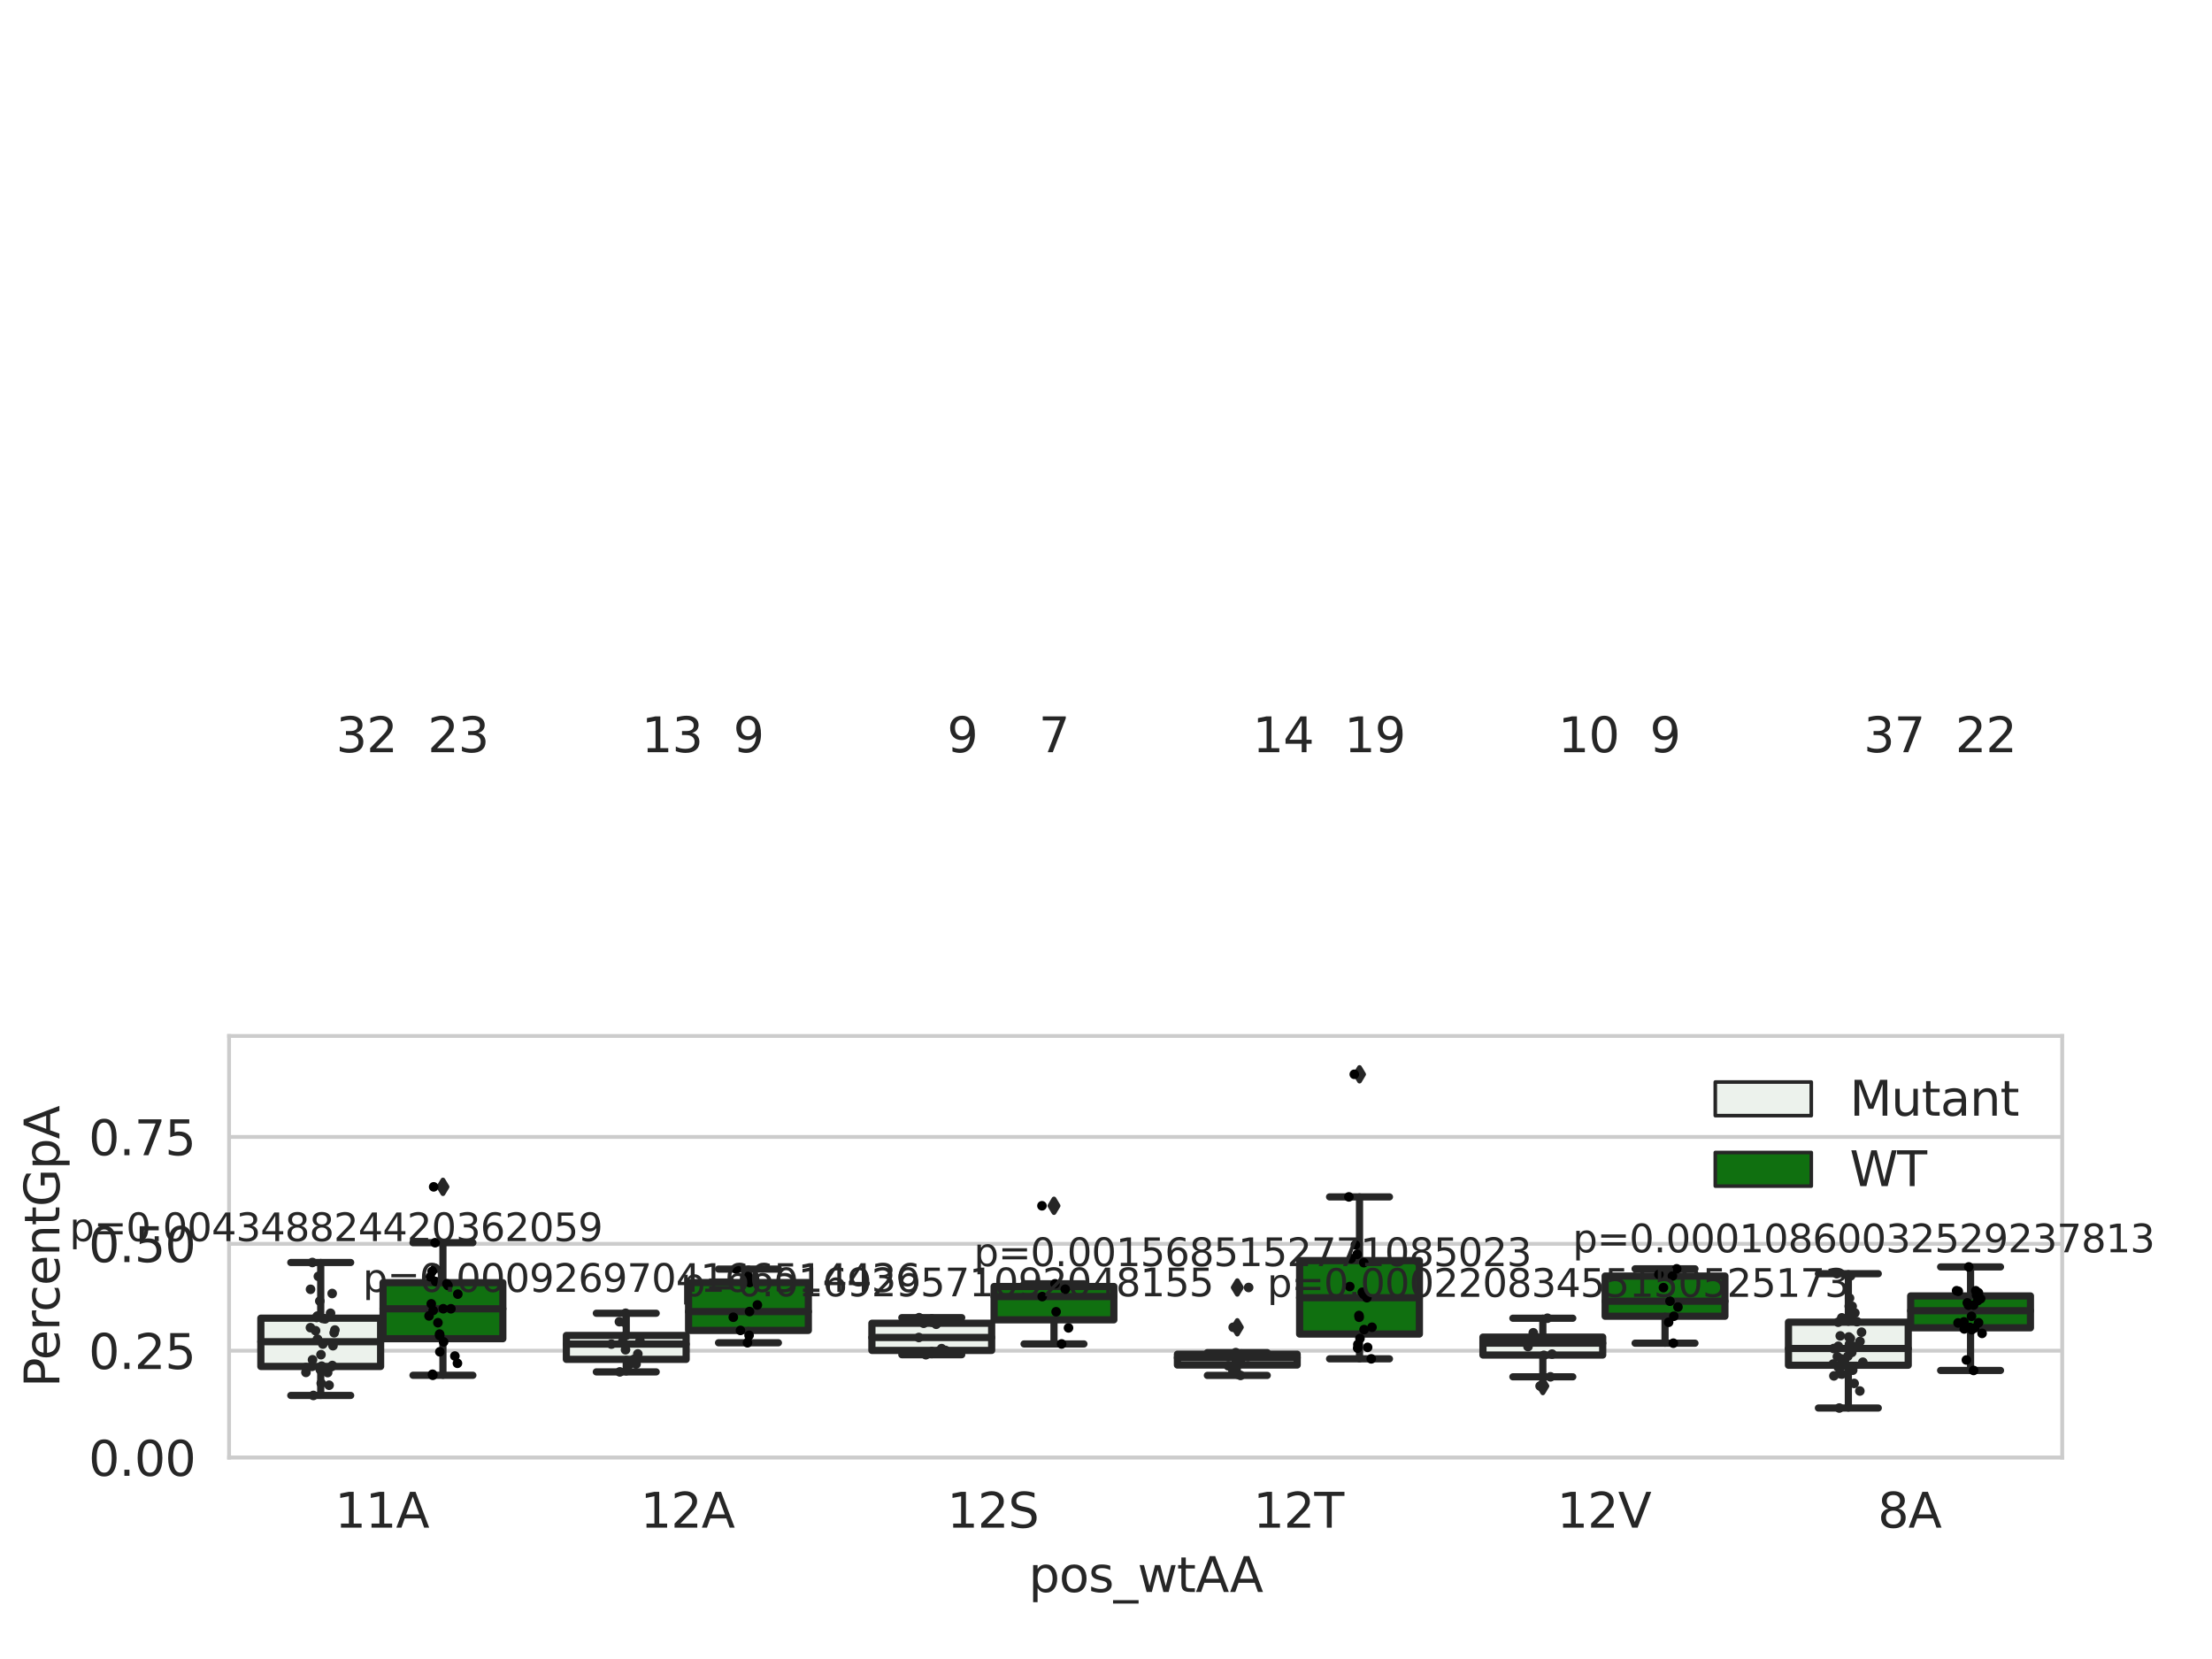 <?xml version="1.0" encoding="utf-8" standalone="no"?>
<!DOCTYPE svg PUBLIC "-//W3C//DTD SVG 1.1//EN"
  "http://www.w3.org/Graphics/SVG/1.1/DTD/svg11.dtd">
<svg xmlns:xlink="http://www.w3.org/1999/xlink" width="460.8pt" height="345.6pt" viewBox="0 0 460.8 345.6" xmlns="http://www.w3.org/2000/svg" version="1.1">
 <defs>
  <style type="text/css">*{stroke-linejoin: round; stroke-linecap: butt}</style>
 </defs>
 <g id="figure_1">
  <g id="patch_1">
   <path d="M 0 345.6 
L 460.8 345.6 
L 460.8 0 
L 0 0 
z
" style="fill: #ffffff"/>
  </g>
  <g id="axes_1">
   <g id="patch_2">
    <path d="M 47.72 303.64 
L 429.597 303.64 
L 429.597 215.812 
L 47.72 215.812 
z
" style="fill: #ffffff"/>
   </g>
   <g id="matplotlib.axis_1">
    <g id="xtick_1">
     <g id="text_1">
      <!-- 11A -->
      <g style="fill: #262626" transform="translate(69.76 318.238) scale(0.1 -0.1)">
       <defs>
        <path id="DejaVuSans-31" d="M 794 531 
L 1825 531 
L 1825 4091 
L 703 3866 
L 703 4441 
L 1819 4666 
L 2450 4666 
L 2450 531 
L 3481 531 
L 3481 0 
L 794 0 
L 794 531 
z
" transform="scale(0.016)"/>
        <path id="DejaVuSans-41" d="M 2188 4044 
L 1331 1722 
L 3047 1722 
L 2188 4044 
z
M 1831 4666 
L 2547 4666 
L 4325 0 
L 3669 0 
L 3244 1197 
L 1141 1197 
L 716 0 
L 50 0 
L 1831 4666 
z
" transform="scale(0.016)"/>
       </defs>
       <use xlink:href="#DejaVuSans-31"/>
       <use xlink:href="#DejaVuSans-31" x="63.623"/>
       <use xlink:href="#DejaVuSans-41" x="127.246"/>
      </g>
     </g>
    </g>
    <g id="xtick_2">
     <g id="text_2">
      <!-- 12A -->
      <g style="fill: #262626" transform="translate(133.407 318.238) scale(0.1 -0.1)">
       <defs>
        <path id="DejaVuSans-32" d="M 1228 531 
L 3431 531 
L 3431 0 
L 469 0 
L 469 531 
Q 828 903 1448 1529 
Q 2069 2156 2228 2338 
Q 2531 2678 2651 2914 
Q 2772 3150 2772 3378 
Q 2772 3750 2511 3984 
Q 2250 4219 1831 4219 
Q 1534 4219 1204 4116 
Q 875 4013 500 3803 
L 500 4441 
Q 881 4594 1212 4672 
Q 1544 4750 1819 4750 
Q 2544 4750 2975 4387 
Q 3406 4025 3406 3419 
Q 3406 3131 3298 2873 
Q 3191 2616 2906 2266 
Q 2828 2175 2409 1742 
Q 1991 1309 1228 531 
z
" transform="scale(0.016)"/>
       </defs>
       <use xlink:href="#DejaVuSans-31"/>
       <use xlink:href="#DejaVuSans-32" x="63.623"/>
       <use xlink:href="#DejaVuSans-41" x="127.246"/>
      </g>
     </g>
    </g>
    <g id="xtick_3">
     <g id="text_3">
      <!-- 12S -->
      <g style="fill: #262626" transform="translate(197.299 318.238) scale(0.1 -0.1)">
       <defs>
        <path id="DejaVuSans-53" d="M 3425 4513 
L 3425 3897 
Q 3066 4069 2747 4153 
Q 2428 4238 2131 4238 
Q 1616 4238 1336 4038 
Q 1056 3838 1056 3469 
Q 1056 3159 1242 3001 
Q 1428 2844 1947 2747 
L 2328 2669 
Q 3034 2534 3370 2195 
Q 3706 1856 3706 1288 
Q 3706 609 3251 259 
Q 2797 -91 1919 -91 
Q 1588 -91 1214 -16 
Q 841 59 441 206 
L 441 856 
Q 825 641 1194 531 
Q 1563 422 1919 422 
Q 2459 422 2753 634 
Q 3047 847 3047 1241 
Q 3047 1584 2836 1778 
Q 2625 1972 2144 2069 
L 1759 2144 
Q 1053 2284 737 2584 
Q 422 2884 422 3419 
Q 422 4038 858 4394 
Q 1294 4750 2059 4750 
Q 2388 4750 2728 4690 
Q 3069 4631 3425 4513 
z
" transform="scale(0.016)"/>
       </defs>
       <use xlink:href="#DejaVuSans-31"/>
       <use xlink:href="#DejaVuSans-32" x="63.623"/>
       <use xlink:href="#DejaVuSans-53" x="127.246"/>
      </g>
     </g>
    </g>
    <g id="xtick_4">
     <g id="text_4">
      <!-- 12T -->
      <g style="fill: #262626" transform="translate(261.065 318.238) scale(0.1 -0.1)">
       <defs>
        <path id="DejaVuSans-54" d="M -19 4666 
L 3928 4666 
L 3928 4134 
L 2272 4134 
L 2272 0 
L 1638 0 
L 1638 4134 
L -19 4134 
L -19 4666 
z
" transform="scale(0.016)"/>
       </defs>
       <use xlink:href="#DejaVuSans-31"/>
       <use xlink:href="#DejaVuSans-32" x="63.623"/>
       <use xlink:href="#DejaVuSans-54" x="127.246"/>
      </g>
     </g>
    </g>
    <g id="xtick_5">
     <g id="text_5">
      <!-- 12V -->
      <g style="fill: #262626" transform="translate(324.345 318.238) scale(0.1 -0.1)">
       <defs>
        <path id="DejaVuSans-56" d="M 1831 0 
L 50 4666 
L 709 4666 
L 2188 738 
L 3669 4666 
L 4325 4666 
L 2547 0 
L 1831 0 
z
" transform="scale(0.016)"/>
       </defs>
       <use xlink:href="#DejaVuSans-31"/>
       <use xlink:href="#DejaVuSans-32" x="63.623"/>
       <use xlink:href="#DejaVuSans-56" x="127.246"/>
      </g>
     </g>
    </g>
    <g id="xtick_6">
     <g id="text_6">
      <!-- 8A -->
      <g style="fill: #262626" transform="translate(391.173 318.238) scale(0.1 -0.1)">
       <defs>
        <path id="DejaVuSans-38" d="M 2034 2216 
Q 1584 2216 1326 1975 
Q 1069 1734 1069 1313 
Q 1069 891 1326 650 
Q 1584 409 2034 409 
Q 2484 409 2743 651 
Q 3003 894 3003 1313 
Q 3003 1734 2745 1975 
Q 2488 2216 2034 2216 
z
M 1403 2484 
Q 997 2584 770 2862 
Q 544 3141 544 3541 
Q 544 4100 942 4425 
Q 1341 4750 2034 4750 
Q 2731 4750 3128 4425 
Q 3525 4100 3525 3541 
Q 3525 3141 3298 2862 
Q 3072 2584 2669 2484 
Q 3125 2378 3379 2068 
Q 3634 1759 3634 1313 
Q 3634 634 3220 271 
Q 2806 -91 2034 -91 
Q 1263 -91 848 271 
Q 434 634 434 1313 
Q 434 1759 690 2068 
Q 947 2378 1403 2484 
z
M 1172 3481 
Q 1172 3119 1398 2916 
Q 1625 2713 2034 2713 
Q 2441 2713 2670 2916 
Q 2900 3119 2900 3481 
Q 2900 3844 2670 4047 
Q 2441 4250 2034 4250 
Q 1625 4250 1398 4047 
Q 1172 3844 1172 3481 
z
" transform="scale(0.016)"/>
       </defs>
       <use xlink:href="#DejaVuSans-38"/>
       <use xlink:href="#DejaVuSans-41" x="63.623"/>
      </g>
     </g>
    </g>
    <g id="text_7">
     <!-- pos_wtAA -->
     <g style="fill: #262626" transform="translate(214.293 331.638) scale(0.1 -0.1)">
      <defs>
       <path id="DejaVuSans-70" d="M 1159 525 
L 1159 -1331 
L 581 -1331 
L 581 3500 
L 1159 3500 
L 1159 2969 
Q 1341 3281 1617 3432 
Q 1894 3584 2278 3584 
Q 2916 3584 3314 3078 
Q 3713 2572 3713 1747 
Q 3713 922 3314 415 
Q 2916 -91 2278 -91 
Q 1894 -91 1617 61 
Q 1341 213 1159 525 
z
M 3116 1747 
Q 3116 2381 2855 2742 
Q 2594 3103 2138 3103 
Q 1681 3103 1420 2742 
Q 1159 2381 1159 1747 
Q 1159 1113 1420 752 
Q 1681 391 2138 391 
Q 2594 391 2855 752 
Q 3116 1113 3116 1747 
z
" transform="scale(0.016)"/>
       <path id="DejaVuSans-6f" d="M 1959 3097 
Q 1497 3097 1228 2736 
Q 959 2375 959 1747 
Q 959 1119 1226 758 
Q 1494 397 1959 397 
Q 2419 397 2687 759 
Q 2956 1122 2956 1747 
Q 2956 2369 2687 2733 
Q 2419 3097 1959 3097 
z
M 1959 3584 
Q 2709 3584 3137 3096 
Q 3566 2609 3566 1747 
Q 3566 888 3137 398 
Q 2709 -91 1959 -91 
Q 1206 -91 779 398 
Q 353 888 353 1747 
Q 353 2609 779 3096 
Q 1206 3584 1959 3584 
z
" transform="scale(0.016)"/>
       <path id="DejaVuSans-73" d="M 2834 3397 
L 2834 2853 
Q 2591 2978 2328 3040 
Q 2066 3103 1784 3103 
Q 1356 3103 1142 2972 
Q 928 2841 928 2578 
Q 928 2378 1081 2264 
Q 1234 2150 1697 2047 
L 1894 2003 
Q 2506 1872 2764 1633 
Q 3022 1394 3022 966 
Q 3022 478 2636 193 
Q 2250 -91 1575 -91 
Q 1294 -91 989 -36 
Q 684 19 347 128 
L 347 722 
Q 666 556 975 473 
Q 1284 391 1588 391 
Q 1994 391 2212 530 
Q 2431 669 2431 922 
Q 2431 1156 2273 1281 
Q 2116 1406 1581 1522 
L 1381 1569 
Q 847 1681 609 1914 
Q 372 2147 372 2553 
Q 372 3047 722 3315 
Q 1072 3584 1716 3584 
Q 2034 3584 2315 3537 
Q 2597 3491 2834 3397 
z
" transform="scale(0.016)"/>
       <path id="DejaVuSans-5f" d="M 3263 -1063 
L 3263 -1509 
L -63 -1509 
L -63 -1063 
L 3263 -1063 
z
" transform="scale(0.016)"/>
       <path id="DejaVuSans-77" d="M 269 3500 
L 844 3500 
L 1563 769 
L 2278 3500 
L 2956 3500 
L 3675 769 
L 4391 3500 
L 4966 3500 
L 4050 0 
L 3372 0 
L 2619 2869 
L 1863 0 
L 1184 0 
L 269 3500 
z
" transform="scale(0.016)"/>
       <path id="DejaVuSans-74" d="M 1172 4494 
L 1172 3500 
L 2356 3500 
L 2356 3053 
L 1172 3053 
L 1172 1153 
Q 1172 725 1289 603 
Q 1406 481 1766 481 
L 2356 481 
L 2356 0 
L 1766 0 
Q 1100 0 847 248 
Q 594 497 594 1153 
L 594 3053 
L 172 3053 
L 172 3500 
L 594 3500 
L 594 4494 
L 1172 4494 
z
" transform="scale(0.016)"/>
      </defs>
      <use xlink:href="#DejaVuSans-70"/>
      <use xlink:href="#DejaVuSans-6f" x="63.477"/>
      <use xlink:href="#DejaVuSans-73" x="124.658"/>
      <use xlink:href="#DejaVuSans-5f" x="176.758"/>
      <use xlink:href="#DejaVuSans-77" x="226.758"/>
      <use xlink:href="#DejaVuSans-74" x="308.545"/>
      <use xlink:href="#DejaVuSans-41" x="347.754"/>
      <use xlink:href="#DejaVuSans-41" x="418.912"/>
     </g>
    </g>
   </g>
   <g id="matplotlib.axis_2">
    <g id="ytick_1">
     <g id="line2d_1">
      <path d="M 47.72 303.64 
L 429.597 303.64 
" clip-path="url(#p289416352e)" style="fill: none; stroke: #cccccc; stroke-width: 0.8; stroke-linecap: round"/>
     </g>
     <g id="text_8">
      <!-- 0.00 -->
      <g style="fill: #262626" transform="translate(18.454 307.439) scale(0.1 -0.1)">
       <defs>
        <path id="DejaVuSans-30" d="M 2034 4250 
Q 1547 4250 1301 3770 
Q 1056 3291 1056 2328 
Q 1056 1369 1301 889 
Q 1547 409 2034 409 
Q 2525 409 2770 889 
Q 3016 1369 3016 2328 
Q 3016 3291 2770 3770 
Q 2525 4250 2034 4250 
z
M 2034 4750 
Q 2819 4750 3233 4129 
Q 3647 3509 3647 2328 
Q 3647 1150 3233 529 
Q 2819 -91 2034 -91 
Q 1250 -91 836 529 
Q 422 1150 422 2328 
Q 422 3509 836 4129 
Q 1250 4750 2034 4750 
z
" transform="scale(0.016)"/>
        <path id="DejaVuSans-2e" d="M 684 794 
L 1344 794 
L 1344 0 
L 684 0 
L 684 794 
z
" transform="scale(0.016)"/>
       </defs>
       <use xlink:href="#DejaVuSans-30"/>
       <use xlink:href="#DejaVuSans-2e" x="63.623"/>
       <use xlink:href="#DejaVuSans-30" x="95.41"/>
       <use xlink:href="#DejaVuSans-30" x="159.033"/>
      </g>
     </g>
    </g>
    <g id="ytick_2">
     <g id="line2d_2">
      <path d="M 47.72 281.376 
L 429.597 281.376 
" clip-path="url(#p289416352e)" style="fill: none; stroke: #cccccc; stroke-width: 0.8; stroke-linecap: round"/>
     </g>
     <g id="text_9">
      <!-- 0.25 -->
      <g style="fill: #262626" transform="translate(18.454 285.176) scale(0.1 -0.1)">
       <defs>
        <path id="DejaVuSans-35" d="M 691 4666 
L 3169 4666 
L 3169 4134 
L 1269 4134 
L 1269 2991 
Q 1406 3038 1543 3061 
Q 1681 3084 1819 3084 
Q 2600 3084 3056 2656 
Q 3513 2228 3513 1497 
Q 3513 744 3044 326 
Q 2575 -91 1722 -91 
Q 1428 -91 1123 -41 
Q 819 9 494 109 
L 494 744 
Q 775 591 1075 516 
Q 1375 441 1709 441 
Q 2250 441 2565 725 
Q 2881 1009 2881 1497 
Q 2881 1984 2565 2268 
Q 2250 2553 1709 2553 
Q 1456 2553 1204 2497 
Q 953 2441 691 2322 
L 691 4666 
z
" transform="scale(0.016)"/>
       </defs>
       <use xlink:href="#DejaVuSans-30"/>
       <use xlink:href="#DejaVuSans-2e" x="63.623"/>
       <use xlink:href="#DejaVuSans-32" x="95.41"/>
       <use xlink:href="#DejaVuSans-35" x="159.033"/>
      </g>
     </g>
    </g>
    <g id="ytick_3">
     <g id="line2d_3">
      <path d="M 47.72 259.113 
L 429.597 259.113 
" clip-path="url(#p289416352e)" style="fill: none; stroke: #cccccc; stroke-width: 0.8; stroke-linecap: round"/>
     </g>
     <g id="text_10">
      <!-- 0.50 -->
      <g style="fill: #262626" transform="translate(18.454 262.912) scale(0.1 -0.1)">
       <use xlink:href="#DejaVuSans-30"/>
       <use xlink:href="#DejaVuSans-2e" x="63.623"/>
       <use xlink:href="#DejaVuSans-35" x="95.41"/>
       <use xlink:href="#DejaVuSans-30" x="159.033"/>
      </g>
     </g>
    </g>
    <g id="ytick_4">
     <g id="line2d_4">
      <path d="M 47.72 236.849 
L 429.597 236.849 
" clip-path="url(#p289416352e)" style="fill: none; stroke: #cccccc; stroke-width: 0.8; stroke-linecap: round"/>
     </g>
     <g id="text_11">
      <!-- 0.75 -->
      <g style="fill: #262626" transform="translate(18.454 240.648) scale(0.1 -0.1)">
       <defs>
        <path id="DejaVuSans-37" d="M 525 4666 
L 3525 4666 
L 3525 4397 
L 1831 0 
L 1172 0 
L 2766 4134 
L 525 4134 
L 525 4666 
z
" transform="scale(0.016)"/>
       </defs>
       <use xlink:href="#DejaVuSans-30"/>
       <use xlink:href="#DejaVuSans-2e" x="63.623"/>
       <use xlink:href="#DejaVuSans-37" x="95.41"/>
       <use xlink:href="#DejaVuSans-35" x="159.033"/>
      </g>
     </g>
    </g>
    <g id="text_12">
     <!-- PercentGpA -->
     <g style="fill: #262626" transform="translate(12.375 289.002) rotate(-90) scale(0.1 -0.1)">
      <defs>
       <path id="DejaVuSans-50" d="M 1259 4147 
L 1259 2394 
L 2053 2394 
Q 2494 2394 2734 2622 
Q 2975 2850 2975 3272 
Q 2975 3691 2734 3919 
Q 2494 4147 2053 4147 
L 1259 4147 
z
M 628 4666 
L 2053 4666 
Q 2838 4666 3239 4311 
Q 3641 3956 3641 3272 
Q 3641 2581 3239 2228 
Q 2838 1875 2053 1875 
L 1259 1875 
L 1259 0 
L 628 0 
L 628 4666 
z
" transform="scale(0.016)"/>
       <path id="DejaVuSans-65" d="M 3597 1894 
L 3597 1613 
L 953 1613 
Q 991 1019 1311 708 
Q 1631 397 2203 397 
Q 2534 397 2845 478 
Q 3156 559 3463 722 
L 3463 178 
Q 3153 47 2828 -22 
Q 2503 -91 2169 -91 
Q 1331 -91 842 396 
Q 353 884 353 1716 
Q 353 2575 817 3079 
Q 1281 3584 2069 3584 
Q 2775 3584 3186 3129 
Q 3597 2675 3597 1894 
z
M 3022 2063 
Q 3016 2534 2758 2815 
Q 2500 3097 2075 3097 
Q 1594 3097 1305 2825 
Q 1016 2553 972 2059 
L 3022 2063 
z
" transform="scale(0.016)"/>
       <path id="DejaVuSans-72" d="M 2631 2963 
Q 2534 3019 2420 3045 
Q 2306 3072 2169 3072 
Q 1681 3072 1420 2755 
Q 1159 2438 1159 1844 
L 1159 0 
L 581 0 
L 581 3500 
L 1159 3500 
L 1159 2956 
Q 1341 3275 1631 3429 
Q 1922 3584 2338 3584 
Q 2397 3584 2469 3576 
Q 2541 3569 2628 3553 
L 2631 2963 
z
" transform="scale(0.016)"/>
       <path id="DejaVuSans-63" d="M 3122 3366 
L 3122 2828 
Q 2878 2963 2633 3030 
Q 2388 3097 2138 3097 
Q 1578 3097 1268 2742 
Q 959 2388 959 1747 
Q 959 1106 1268 751 
Q 1578 397 2138 397 
Q 2388 397 2633 464 
Q 2878 531 3122 666 
L 3122 134 
Q 2881 22 2623 -34 
Q 2366 -91 2075 -91 
Q 1284 -91 818 406 
Q 353 903 353 1747 
Q 353 2603 823 3093 
Q 1294 3584 2113 3584 
Q 2378 3584 2631 3529 
Q 2884 3475 3122 3366 
z
" transform="scale(0.016)"/>
       <path id="DejaVuSans-6e" d="M 3513 2113 
L 3513 0 
L 2938 0 
L 2938 2094 
Q 2938 2591 2744 2837 
Q 2550 3084 2163 3084 
Q 1697 3084 1428 2787 
Q 1159 2491 1159 1978 
L 1159 0 
L 581 0 
L 581 3500 
L 1159 3500 
L 1159 2956 
Q 1366 3272 1645 3428 
Q 1925 3584 2291 3584 
Q 2894 3584 3203 3211 
Q 3513 2838 3513 2113 
z
" transform="scale(0.016)"/>
       <path id="DejaVuSans-47" d="M 3809 666 
L 3809 1919 
L 2778 1919 
L 2778 2438 
L 4434 2438 
L 4434 434 
Q 4069 175 3628 42 
Q 3188 -91 2688 -91 
Q 1594 -91 976 548 
Q 359 1188 359 2328 
Q 359 3472 976 4111 
Q 1594 4750 2688 4750 
Q 3144 4750 3555 4637 
Q 3966 4525 4313 4306 
L 4313 3634 
Q 3963 3931 3569 4081 
Q 3175 4231 2741 4231 
Q 1884 4231 1454 3753 
Q 1025 3275 1025 2328 
Q 1025 1384 1454 906 
Q 1884 428 2741 428 
Q 3075 428 3337 486 
Q 3600 544 3809 666 
z
" transform="scale(0.016)"/>
      </defs>
      <use xlink:href="#DejaVuSans-50"/>
      <use xlink:href="#DejaVuSans-65" x="56.678"/>
      <use xlink:href="#DejaVuSans-72" x="118.201"/>
      <use xlink:href="#DejaVuSans-63" x="157.064"/>
      <use xlink:href="#DejaVuSans-65" x="212.045"/>
      <use xlink:href="#DejaVuSans-6e" x="273.568"/>
      <use xlink:href="#DejaVuSans-74" x="336.947"/>
      <use xlink:href="#DejaVuSans-47" x="376.156"/>
      <use xlink:href="#DejaVuSans-70" x="453.646"/>
      <use xlink:href="#DejaVuSans-41" x="517.123"/>
     </g>
    </g>
   </g>
   <g id="patch_3">
    <path d="M 54.339 284.658 
L 79.289 284.658 
L 79.289 274.6 
L 54.339 274.6 
L 54.339 284.658 
z
" clip-path="url(#p289416352e)" style="fill: #ecf2ec; stroke: #262626; stroke-width: 1.5; stroke-linejoin: miter"/>
   </g>
   <g id="patch_4">
    <path d="M 79.798 278.879 
L 104.747 278.879 
L 104.747 267.203 
L 79.798 267.203 
L 79.798 278.879 
z
" clip-path="url(#p289416352e)" style="fill: #107010; stroke: #262626; stroke-width: 1.5; stroke-linejoin: miter"/>
   </g>
   <g id="patch_5">
    <path d="M 117.985 283.182 
L 142.935 283.182 
L 142.935 278.197 
L 117.985 278.197 
L 117.985 283.182 
z
" clip-path="url(#p289416352e)" style="fill: #ecf2ec; stroke: #262626; stroke-width: 1.5; stroke-linejoin: miter"/>
   </g>
   <g id="patch_6">
    <path d="M 143.444 277.15 
L 168.393 277.15 
L 168.393 267.173 
L 143.444 267.173 
L 143.444 277.15 
z
" clip-path="url(#p289416352e)" style="fill: #107010; stroke: #262626; stroke-width: 1.5; stroke-linejoin: miter"/>
   </g>
   <g id="patch_7">
    <path d="M 181.632 281.318 
L 206.581 281.318 
L 206.581 275.66 
L 181.632 275.66 
L 181.632 281.318 
z
" clip-path="url(#p289416352e)" style="fill: #ecf2ec; stroke: #262626; stroke-width: 1.5; stroke-linejoin: miter"/>
   </g>
   <g id="patch_8">
    <path d="M 207.09 274.942 
L 232.039 274.942 
L 232.039 267.999 
L 207.09 267.999 
L 207.09 274.942 
z
" clip-path="url(#p289416352e)" style="fill: #107010; stroke: #262626; stroke-width: 1.5; stroke-linejoin: miter"/>
   </g>
   <g id="patch_9">
    <path d="M 245.278 284.359 
L 270.227 284.359 
L 270.227 282.104 
L 245.278 282.104 
L 245.278 284.359 
z
" clip-path="url(#p289416352e)" style="fill: #ecf2ec; stroke: #262626; stroke-width: 1.5; stroke-linejoin: miter"/>
   </g>
   <g id="patch_10">
    <path d="M 270.736 277.908 
L 295.686 277.908 
L 295.686 262.612 
L 270.736 262.612 
L 270.736 277.908 
z
" clip-path="url(#p289416352e)" style="fill: #107010; stroke: #262626; stroke-width: 1.5; stroke-linejoin: miter"/>
   </g>
   <g id="patch_11">
    <path d="M 308.924 282.278 
L 333.873 282.278 
L 333.873 278.544 
L 308.924 278.544 
L 308.924 282.278 
z
" clip-path="url(#p289416352e)" style="fill: #ecf2ec; stroke: #262626; stroke-width: 1.5; stroke-linejoin: miter"/>
   </g>
   <g id="patch_12">
    <path d="M 334.383 274.199 
L 359.332 274.199 
L 359.332 265.824 
L 334.383 265.824 
L 334.383 274.199 
z
" clip-path="url(#p289416352e)" style="fill: #107010; stroke: #262626; stroke-width: 1.5; stroke-linejoin: miter"/>
   </g>
   <g id="patch_13">
    <path d="M 372.57 284.402 
L 397.52 284.402 
L 397.52 275.439 
L 372.57 275.439 
L 372.57 284.402 
z
" clip-path="url(#p289416352e)" style="fill: #ecf2ec; stroke: #262626; stroke-width: 1.5; stroke-linejoin: miter"/>
   </g>
   <g id="patch_14">
    <path d="M 398.029 276.608 
L 422.978 276.608 
L 422.978 269.963 
L 398.029 269.963 
L 398.029 276.608 
z
" clip-path="url(#p289416352e)" style="fill: #107010; stroke: #262626; stroke-width: 1.5; stroke-linejoin: miter"/>
   </g>
   <g id="patch_15">
    <path d="M 79.543 303.64 
L 79.543 303.64 
L 79.543 303.64 
L 79.543 303.64 
z
" clip-path="url(#p289416352e)" style="fill: #ecf2ec; stroke: #262626; stroke-width: 0.75; stroke-linejoin: miter"/>
   </g>
   <g id="patch_16">
    <path d="M 79.543 303.64 
L 79.543 303.64 
L 79.543 303.64 
L 79.543 303.64 
z
" clip-path="url(#p289416352e)" style="fill: #107010; stroke: #262626; stroke-width: 0.75; stroke-linejoin: miter"/>
   </g>
   <g id="PathCollection_1"/>
   <g id="PathCollection_2"/>
   <g id="line2d_5">
    <path d="M 66.814 284.658 
L 66.814 290.694 
" clip-path="url(#p289416352e)" style="fill: none; stroke: #262626; stroke-width: 1.5; stroke-linecap: round"/>
   </g>
   <g id="line2d_6">
    <path d="M 66.814 274.6 
L 66.814 263.002 
" clip-path="url(#p289416352e)" style="fill: none; stroke: #262626; stroke-width: 1.5; stroke-linecap: round"/>
   </g>
   <g id="line2d_7">
    <path d="M 60.577 290.694 
L 73.051 290.694 
" clip-path="url(#p289416352e)" style="fill: none; stroke: #262626; stroke-width: 1.5; stroke-linecap: round"/>
   </g>
   <g id="line2d_8">
    <path d="M 60.577 263.002 
L 73.051 263.002 
" clip-path="url(#p289416352e)" style="fill: none; stroke: #262626; stroke-width: 1.5; stroke-linecap: round"/>
   </g>
   <g id="line2d_9"/>
   <g id="line2d_10">
    <path d="M 92.272 278.879 
L 92.272 286.496 
" clip-path="url(#p289416352e)" style="fill: none; stroke: #262626; stroke-width: 1.5; stroke-linecap: round"/>
   </g>
   <g id="line2d_11">
    <path d="M 92.272 267.203 
L 92.272 258.876 
" clip-path="url(#p289416352e)" style="fill: none; stroke: #262626; stroke-width: 1.5; stroke-linecap: round"/>
   </g>
   <g id="line2d_12">
    <path d="M 86.035 286.496 
L 98.51 286.496 
" clip-path="url(#p289416352e)" style="fill: none; stroke: #262626; stroke-width: 1.5; stroke-linecap: round"/>
   </g>
   <g id="line2d_13">
    <path d="M 86.035 258.876 
L 98.51 258.876 
" clip-path="url(#p289416352e)" style="fill: none; stroke: #262626; stroke-width: 1.5; stroke-linecap: round"/>
   </g>
   <g id="line2d_14">
    <defs>
     <path id="m43dee897b9" d="M -0 1.414 
L 0.849 0 
L 0 -1.414 
L -0.849 -0 
z
" style="stroke: #262626; stroke-linejoin: miter"/>
    </defs>
    <g clip-path="url(#p289416352e)">
     <use xlink:href="#m43dee897b9" x="92.272" y="247.242" style="fill: #262626; stroke: #262626; stroke-linejoin: miter"/>
    </g>
   </g>
   <g id="line2d_15">
    <path d="M 130.46 283.182 
L 130.46 285.79 
" clip-path="url(#p289416352e)" style="fill: none; stroke: #262626; stroke-width: 1.5; stroke-linecap: round"/>
   </g>
   <g id="line2d_16">
    <path d="M 130.46 278.197 
L 130.46 273.575 
" clip-path="url(#p289416352e)" style="fill: none; stroke: #262626; stroke-width: 1.5; stroke-linecap: round"/>
   </g>
   <g id="line2d_17">
    <path d="M 124.223 285.79 
L 136.697 285.79 
" clip-path="url(#p289416352e)" style="fill: none; stroke: #262626; stroke-width: 1.5; stroke-linecap: round"/>
   </g>
   <g id="line2d_18">
    <path d="M 124.223 273.575 
L 136.697 273.575 
" clip-path="url(#p289416352e)" style="fill: none; stroke: #262626; stroke-width: 1.5; stroke-linecap: round"/>
   </g>
   <g id="line2d_19"/>
   <g id="line2d_20">
    <path d="M 155.919 277.15 
L 155.919 279.725 
" clip-path="url(#p289416352e)" style="fill: none; stroke: #262626; stroke-width: 1.5; stroke-linecap: round"/>
   </g>
   <g id="line2d_21">
    <path d="M 155.919 267.173 
L 155.919 264.372 
" clip-path="url(#p289416352e)" style="fill: none; stroke: #262626; stroke-width: 1.5; stroke-linecap: round"/>
   </g>
   <g id="line2d_22">
    <path d="M 149.681 279.725 
L 162.156 279.725 
" clip-path="url(#p289416352e)" style="fill: none; stroke: #262626; stroke-width: 1.5; stroke-linecap: round"/>
   </g>
   <g id="line2d_23">
    <path d="M 149.681 264.372 
L 162.156 264.372 
" clip-path="url(#p289416352e)" style="fill: none; stroke: #262626; stroke-width: 1.5; stroke-linecap: round"/>
   </g>
   <g id="line2d_24"/>
   <g id="line2d_25">
    <path d="M 194.106 281.318 
L 194.106 282.213 
" clip-path="url(#p289416352e)" style="fill: none; stroke: #262626; stroke-width: 1.5; stroke-linecap: round"/>
   </g>
   <g id="line2d_26">
    <path d="M 194.106 275.66 
L 194.106 274.493 
" clip-path="url(#p289416352e)" style="fill: none; stroke: #262626; stroke-width: 1.5; stroke-linecap: round"/>
   </g>
   <g id="line2d_27">
    <path d="M 187.869 282.213 
L 200.344 282.213 
" clip-path="url(#p289416352e)" style="fill: none; stroke: #262626; stroke-width: 1.5; stroke-linecap: round"/>
   </g>
   <g id="line2d_28">
    <path d="M 187.869 274.493 
L 200.344 274.493 
" clip-path="url(#p289416352e)" style="fill: none; stroke: #262626; stroke-width: 1.5; stroke-linecap: round"/>
   </g>
   <g id="line2d_29"/>
   <g id="line2d_30">
    <path d="M 219.565 274.942 
L 219.565 279.966 
" clip-path="url(#p289416352e)" style="fill: none; stroke: #262626; stroke-width: 1.5; stroke-linecap: round"/>
   </g>
   <g id="line2d_31">
    <path d="M 219.565 267.999 
L 219.565 267.432 
" clip-path="url(#p289416352e)" style="fill: none; stroke: #262626; stroke-width: 1.5; stroke-linecap: round"/>
   </g>
   <g id="line2d_32">
    <path d="M 213.327 279.966 
L 225.802 279.966 
" clip-path="url(#p289416352e)" style="fill: none; stroke: #262626; stroke-width: 1.5; stroke-linecap: round"/>
   </g>
   <g id="line2d_33">
    <path d="M 213.327 267.432 
L 225.802 267.432 
" clip-path="url(#p289416352e)" style="fill: none; stroke: #262626; stroke-width: 1.5; stroke-linecap: round"/>
   </g>
   <g id="line2d_34">
    <g clip-path="url(#p289416352e)">
     <use xlink:href="#m43dee897b9" x="219.565" y="251.186" style="fill: #262626; stroke: #262626; stroke-linejoin: miter"/>
    </g>
   </g>
   <g id="line2d_35">
    <path d="M 257.753 284.359 
L 257.753 286.523 
" clip-path="url(#p289416352e)" style="fill: none; stroke: #262626; stroke-width: 1.5; stroke-linecap: round"/>
   </g>
   <g id="line2d_36">
    <path d="M 257.753 282.104 
L 257.753 281.774 
" clip-path="url(#p289416352e)" style="fill: none; stroke: #262626; stroke-width: 1.5; stroke-linecap: round"/>
   </g>
   <g id="line2d_37">
    <path d="M 251.515 286.523 
L 263.99 286.523 
" clip-path="url(#p289416352e)" style="fill: none; stroke: #262626; stroke-width: 1.5; stroke-linecap: round"/>
   </g>
   <g id="line2d_38">
    <path d="M 251.515 281.774 
L 263.99 281.774 
" clip-path="url(#p289416352e)" style="fill: none; stroke: #262626; stroke-width: 1.5; stroke-linecap: round"/>
   </g>
   <g id="line2d_39">
    <g clip-path="url(#p289416352e)">
     <use xlink:href="#m43dee897b9" x="257.753" y="268.207" style="fill: #262626; stroke: #262626; stroke-linejoin: miter"/>
     <use xlink:href="#m43dee897b9" x="257.753" y="276.497" style="fill: #262626; stroke: #262626; stroke-linejoin: miter"/>
    </g>
   </g>
   <g id="line2d_40">
    <path d="M 283.211 277.908 
L 283.211 283.071 
" clip-path="url(#p289416352e)" style="fill: none; stroke: #262626; stroke-width: 1.5; stroke-linecap: round"/>
   </g>
   <g id="line2d_41">
    <path d="M 283.211 262.612 
L 283.211 249.334 
" clip-path="url(#p289416352e)" style="fill: none; stroke: #262626; stroke-width: 1.5; stroke-linecap: round"/>
   </g>
   <g id="line2d_42">
    <path d="M 276.974 283.071 
L 289.448 283.071 
" clip-path="url(#p289416352e)" style="fill: none; stroke: #262626; stroke-width: 1.5; stroke-linecap: round"/>
   </g>
   <g id="line2d_43">
    <path d="M 276.974 249.334 
L 289.448 249.334 
" clip-path="url(#p289416352e)" style="fill: none; stroke: #262626; stroke-width: 1.5; stroke-linecap: round"/>
   </g>
   <g id="line2d_44">
    <g clip-path="url(#p289416352e)">
     <use xlink:href="#m43dee897b9" x="283.211" y="223.796" style="fill: #262626; stroke: #262626; stroke-linejoin: miter"/>
    </g>
   </g>
   <g id="line2d_45">
    <path d="M 321.399 282.278 
L 321.399 286.817 
" clip-path="url(#p289416352e)" style="fill: none; stroke: #262626; stroke-width: 1.5; stroke-linecap: round"/>
   </g>
   <g id="line2d_46">
    <path d="M 321.399 278.544 
L 321.399 274.611 
" clip-path="url(#p289416352e)" style="fill: none; stroke: #262626; stroke-width: 1.5; stroke-linecap: round"/>
   </g>
   <g id="line2d_47">
    <path d="M 315.161 286.817 
L 327.636 286.817 
" clip-path="url(#p289416352e)" style="fill: none; stroke: #262626; stroke-width: 1.5; stroke-linecap: round"/>
   </g>
   <g id="line2d_48">
    <path d="M 315.161 274.611 
L 327.636 274.611 
" clip-path="url(#p289416352e)" style="fill: none; stroke: #262626; stroke-width: 1.5; stroke-linecap: round"/>
   </g>
   <g id="line2d_49">
    <g clip-path="url(#p289416352e)">
     <use xlink:href="#m43dee897b9" x="321.399" y="288.738" style="fill: #262626; stroke: #262626; stroke-linejoin: miter"/>
    </g>
   </g>
   <g id="line2d_50">
    <path d="M 346.857 274.199 
L 346.857 279.809 
" clip-path="url(#p289416352e)" style="fill: none; stroke: #262626; stroke-width: 1.5; stroke-linecap: round"/>
   </g>
   <g id="line2d_51">
    <path d="M 346.857 265.824 
L 346.857 264.318 
" clip-path="url(#p289416352e)" style="fill: none; stroke: #262626; stroke-width: 1.5; stroke-linecap: round"/>
   </g>
   <g id="line2d_52">
    <path d="M 340.62 279.809 
L 353.095 279.809 
" clip-path="url(#p289416352e)" style="fill: none; stroke: #262626; stroke-width: 1.5; stroke-linecap: round"/>
   </g>
   <g id="line2d_53">
    <path d="M 340.62 264.318 
L 353.095 264.318 
" clip-path="url(#p289416352e)" style="fill: none; stroke: #262626; stroke-width: 1.5; stroke-linecap: round"/>
   </g>
   <g id="line2d_54"/>
   <g id="line2d_55">
    <path d="M 385.045 284.402 
L 385.045 293.317 
" clip-path="url(#p289416352e)" style="fill: none; stroke: #262626; stroke-width: 1.5; stroke-linecap: round"/>
   </g>
   <g id="line2d_56">
    <path d="M 385.045 275.439 
L 385.045 265.332 
" clip-path="url(#p289416352e)" style="fill: none; stroke: #262626; stroke-width: 1.5; stroke-linecap: round"/>
   </g>
   <g id="line2d_57">
    <path d="M 378.808 293.317 
L 391.282 293.317 
" clip-path="url(#p289416352e)" style="fill: none; stroke: #262626; stroke-width: 1.5; stroke-linecap: round"/>
   </g>
   <g id="line2d_58">
    <path d="M 378.808 265.332 
L 391.282 265.332 
" clip-path="url(#p289416352e)" style="fill: none; stroke: #262626; stroke-width: 1.5; stroke-linecap: round"/>
   </g>
   <g id="line2d_59"/>
   <g id="line2d_60">
    <path d="M 410.503 276.608 
L 410.503 285.49 
" clip-path="url(#p289416352e)" style="fill: none; stroke: #262626; stroke-width: 1.5; stroke-linecap: round"/>
   </g>
   <g id="line2d_61">
    <path d="M 410.503 269.963 
L 410.503 263.922 
" clip-path="url(#p289416352e)" style="fill: none; stroke: #262626; stroke-width: 1.5; stroke-linecap: round"/>
   </g>
   <g id="line2d_62">
    <path d="M 404.266 285.49 
L 416.741 285.49 
" clip-path="url(#p289416352e)" style="fill: none; stroke: #262626; stroke-width: 1.5; stroke-linecap: round"/>
   </g>
   <g id="line2d_63">
    <path d="M 404.266 263.922 
L 416.741 263.922 
" clip-path="url(#p289416352e)" style="fill: none; stroke: #262626; stroke-width: 1.5; stroke-linecap: round"/>
   </g>
   <g id="line2d_64"/>
   <g id="line2d_65">
    <path d="M 54.339 279.5 
L 79.289 279.5 
" clip-path="url(#p289416352e)" style="fill: none; stroke: #262626; stroke-width: 1.5; stroke-linecap: round"/>
   </g>
   <g id="line2d_66">
    <path d="M 79.798 272.641 
L 104.747 272.641 
" clip-path="url(#p289416352e)" style="fill: none; stroke: #262626; stroke-width: 1.5; stroke-linecap: round"/>
   </g>
   <g id="line2d_67">
    <path d="M 117.985 279.999 
L 142.935 279.999 
" clip-path="url(#p289416352e)" style="fill: none; stroke: #262626; stroke-width: 1.5; stroke-linecap: round"/>
   </g>
   <g id="line2d_68">
    <path d="M 143.444 273.22 
L 168.393 273.22 
" clip-path="url(#p289416352e)" style="fill: none; stroke: #262626; stroke-width: 1.5; stroke-linecap: round"/>
   </g>
   <g id="line2d_69">
    <path d="M 181.632 278.625 
L 206.581 278.625 
" clip-path="url(#p289416352e)" style="fill: none; stroke: #262626; stroke-width: 1.5; stroke-linecap: round"/>
   </g>
   <g id="line2d_70">
    <path d="M 207.09 270.103 
L 232.039 270.103 
" clip-path="url(#p289416352e)" style="fill: none; stroke: #262626; stroke-width: 1.5; stroke-linecap: round"/>
   </g>
   <g id="line2d_71">
    <path d="M 245.278 282.835 
L 270.227 282.835 
" clip-path="url(#p289416352e)" style="fill: none; stroke: #262626; stroke-width: 1.5; stroke-linecap: round"/>
   </g>
   <g id="line2d_72">
    <path d="M 270.736 270.334 
L 295.686 270.334 
" clip-path="url(#p289416352e)" style="fill: none; stroke: #262626; stroke-width: 1.5; stroke-linecap: round"/>
   </g>
   <g id="line2d_73">
    <path d="M 308.924 279.803 
L 333.873 279.803 
" clip-path="url(#p289416352e)" style="fill: none; stroke: #262626; stroke-width: 1.5; stroke-linecap: round"/>
   </g>
   <g id="line2d_74">
    <path d="M 334.383 271.064 
L 359.332 271.064 
" clip-path="url(#p289416352e)" style="fill: none; stroke: #262626; stroke-width: 1.5; stroke-linecap: round"/>
   </g>
   <g id="line2d_75">
    <path d="M 372.57 280.918 
L 397.52 280.918 
" clip-path="url(#p289416352e)" style="fill: none; stroke: #262626; stroke-width: 1.5; stroke-linecap: round"/>
   </g>
   <g id="line2d_76">
    <path d="M 398.029 273.054 
L 422.978 273.054 
" clip-path="url(#p289416352e)" style="fill: none; stroke: #262626; stroke-width: 1.5; stroke-linecap: round"/>
   </g>
   <g id="patch_17">
    <path d="M 47.72 303.64 
L 47.72 215.812 
" style="fill: none; stroke: #cccccc; stroke-width: 0.8; stroke-linejoin: miter; stroke-linecap: square"/>
   </g>
   <g id="patch_18">
    <path d="M 429.597 303.64 
L 429.597 215.812 
" style="fill: none; stroke: #cccccc; stroke-width: 0.8; stroke-linejoin: miter; stroke-linecap: square"/>
   </g>
   <g id="patch_19">
    <path d="M 47.72 303.64 
L 429.597 303.64 
" style="fill: none; stroke: #cccccc; stroke-width: 0.8; stroke-linejoin: miter; stroke-linecap: square"/>
   </g>
   <g id="patch_20">
    <path d="M 47.72 215.812 
L 429.597 215.812 
" style="fill: none; stroke: #cccccc; stroke-width: 0.8; stroke-linejoin: miter; stroke-linecap: square"/>
   </g>
   <g id="PathCollection_3">
    <defs>
     <path id="C0_0_7e5685ecd2" d="M 0 1 
C 0.265 1 0.52 0.895 0.707 0.707 
C 0.895 0.52 1 0.265 1 -0 
C 1 -0.265 0.895 -0.52 0.707 -0.707 
C 0.52 -0.895 0.265 -1 0 -1 
C -0.265 -1 -0.52 -0.895 -0.707 -0.707 
C -0.895 -0.52 -1 -0.265 -1 0 
C -1 0.265 -0.895 0.52 -0.707 0.707 
C -0.52 0.895 -0.265 1 0 1 
z
"/>
    </defs>
    <g clip-path="url(#p289416352e)">
     <use xlink:href="#C0_0_7e5685ecd2" x="67.198" y="274.65" style="fill: #262626"/>
    </g>
    <g clip-path="url(#p289416352e)">
     <use xlink:href="#C0_0_7e5685ecd2" x="67.737" y="274.741" style="fill: #262626"/>
    </g>
    <g clip-path="url(#p289416352e)">
     <use xlink:href="#C0_0_7e5685ecd2" x="67.007" y="284.595" style="fill: #262626"/>
    </g>
    <g clip-path="url(#p289416352e)">
     <use xlink:href="#C0_0_7e5685ecd2" x="66.323" y="265.894" style="fill: #262626"/>
    </g>
    <g clip-path="url(#p289416352e)">
     <use xlink:href="#C0_0_7e5685ecd2" x="65.744" y="277.208" style="fill: #262626"/>
    </g>
    <g clip-path="url(#p289416352e)">
     <use xlink:href="#C0_0_7e5685ecd2" x="66.157" y="278.982" style="fill: #262626"/>
    </g>
    <g clip-path="url(#p289416352e)">
     <use xlink:href="#C0_0_7e5685ecd2" x="69.767" y="277.068" style="fill: #262626"/>
    </g>
    <g clip-path="url(#p289416352e)">
     <use xlink:href="#C0_0_7e5685ecd2" x="65.965" y="274.449" style="fill: #262626"/>
    </g>
    <g clip-path="url(#p289416352e)">
     <use xlink:href="#C0_0_7e5685ecd2" x="69.61" y="277.638" style="fill: #262626"/>
    </g>
    <g clip-path="url(#p289416352e)">
     <use xlink:href="#C0_0_7e5685ecd2" x="66.097" y="274.17" style="fill: #262626"/>
    </g>
    <g clip-path="url(#p289416352e)">
     <use xlink:href="#C0_0_7e5685ecd2" x="64.668" y="276.575" style="fill: #262626"/>
    </g>
    <g clip-path="url(#p289416352e)">
     <use xlink:href="#C0_0_7e5685ecd2" x="63.738" y="284.89" style="fill: #262626"/>
    </g>
    <g clip-path="url(#p289416352e)">
     <use xlink:href="#C0_0_7e5685ecd2" x="66.918" y="288.165" style="fill: #262626"/>
    </g>
    <g clip-path="url(#p289416352e)">
     <use xlink:href="#C0_0_7e5685ecd2" x="69.232" y="284.458" style="fill: #262626"/>
    </g>
    <g clip-path="url(#p289416352e)">
     <use xlink:href="#C0_0_7e5685ecd2" x="66.619" y="271.037" style="fill: #262626"/>
    </g>
    <g clip-path="url(#p289416352e)">
     <use xlink:href="#C0_0_7e5685ecd2" x="69.199" y="269.461" style="fill: #262626"/>
    </g>
    <g clip-path="url(#p289416352e)">
     <use xlink:href="#C0_0_7e5685ecd2" x="68.556" y="288.566" style="fill: #262626"/>
    </g>
    <g clip-path="url(#p289416352e)">
     <use xlink:href="#C0_0_7e5685ecd2" x="68.857" y="273.574" style="fill: #262626"/>
    </g>
    <g clip-path="url(#p289416352e)">
     <use xlink:href="#C0_0_7e5685ecd2" x="64.971" y="284.642" style="fill: #262626"/>
    </g>
    <g clip-path="url(#p289416352e)">
     <use xlink:href="#C0_0_7e5685ecd2" x="65.071" y="263.002" style="fill: #262626"/>
    </g>
    <g clip-path="url(#p289416352e)">
     <use xlink:href="#C0_0_7e5685ecd2" x="65.28" y="290.694" style="fill: #262626"/>
    </g>
    <g clip-path="url(#p289416352e)">
     <use xlink:href="#C0_0_7e5685ecd2" x="69.319" y="279.944" style="fill: #262626"/>
    </g>
    <g clip-path="url(#p289416352e)">
     <use xlink:href="#C0_0_7e5685ecd2" x="65.103" y="283.27" style="fill: #262626"/>
    </g>
    <g clip-path="url(#p289416352e)">
     <use xlink:href="#C0_0_7e5685ecd2" x="66.863" y="282.205" style="fill: #262626"/>
    </g>
    <g clip-path="url(#p289416352e)">
     <use xlink:href="#C0_0_7e5685ecd2" x="66.105" y="279.056" style="fill: #262626"/>
    </g>
    <g clip-path="url(#p289416352e)">
     <use xlink:href="#C0_0_7e5685ecd2" x="66.737" y="285.357" style="fill: #262626"/>
    </g>
    <g clip-path="url(#p289416352e)">
     <use xlink:href="#C0_0_7e5685ecd2" x="64.69" y="268.587" style="fill: #262626"/>
    </g>
    <g clip-path="url(#p289416352e)">
     <use xlink:href="#C0_0_7e5685ecd2" x="63.737" y="285.894" style="fill: #262626"/>
    </g>
    <g clip-path="url(#p289416352e)">
     <use xlink:href="#C0_0_7e5685ecd2" x="69.366" y="280.337" style="fill: #262626"/>
    </g>
    <g clip-path="url(#p289416352e)">
     <use xlink:href="#C0_0_7e5685ecd2" x="69.035" y="284.705" style="fill: #262626"/>
    </g>
    <g clip-path="url(#p289416352e)">
     <use xlink:href="#C0_0_7e5685ecd2" x="68.257" y="285.934" style="fill: #262626"/>
    </g>
    <g clip-path="url(#p289416352e)">
     <use xlink:href="#C0_0_7e5685ecd2" x="67.26" y="279.994" style="fill: #262626"/>
    </g>
   </g>
   <g id="PathCollection_4">
    <defs>
     <path id="C1_0_7615dd66f1" d="M 0 1 
C 0.265 1 0.52 0.895 0.707 0.707 
C 0.895 0.52 1 0.265 1 -0 
C 1 -0.265 0.895 -0.52 0.707 -0.707 
C 0.52 -0.895 0.265 -1 0 -1 
C -0.265 -1 -0.52 -0.895 -0.707 -0.707 
C -0.895 -0.52 -1 -0.265 -1 0 
C -1 0.265 -0.895 0.52 -0.707 0.707 
C -0.52 0.895 -0.265 1 0 1 
z
"/>
    </defs>
    <g clip-path="url(#p289416352e)">
     <use xlink:href="#C1_0_7615dd66f1" x="93.095" y="267.434"/>
    </g>
    <g clip-path="url(#p289416352e)">
     <use xlink:href="#C1_0_7615dd66f1" x="90.344" y="247.242"/>
    </g>
    <g clip-path="url(#p289416352e)">
     <use xlink:href="#C1_0_7615dd66f1" x="92.413" y="279.533"/>
    </g>
    <g clip-path="url(#p289416352e)">
     <use xlink:href="#C1_0_7615dd66f1" x="91.627" y="281.603"/>
    </g>
    <g clip-path="url(#p289416352e)">
     <use xlink:href="#C1_0_7615dd66f1" x="89.379" y="274.129"/>
    </g>
    <g clip-path="url(#p289416352e)">
     <use xlink:href="#C1_0_7615dd66f1" x="90.234" y="272.988"/>
    </g>
    <g clip-path="url(#p289416352e)">
     <use xlink:href="#C1_0_7615dd66f1" x="91.578" y="277.91"/>
    </g>
    <g clip-path="url(#p289416352e)">
     <use xlink:href="#C1_0_7615dd66f1" x="92.335" y="272.634"/>
    </g>
    <g clip-path="url(#p289416352e)">
     <use xlink:href="#C1_0_7615dd66f1" x="90.012" y="264.855"/>
    </g>
    <g clip-path="url(#p289416352e)">
     <use xlink:href="#C1_0_7615dd66f1" x="90.676" y="264.244"/>
    </g>
    <g clip-path="url(#p289416352e)">
     <use xlink:href="#C1_0_7615dd66f1" x="90.163" y="286.496"/>
    </g>
    <g clip-path="url(#p289416352e)">
     <use xlink:href="#C1_0_7615dd66f1" x="89.842" y="271.613"/>
    </g>
    <g clip-path="url(#p289416352e)">
     <use xlink:href="#C1_0_7615dd66f1" x="95.37" y="269.589"/>
    </g>
    <g clip-path="url(#p289416352e)">
     <use xlink:href="#C1_0_7615dd66f1" x="95.295" y="283.999"/>
    </g>
    <g clip-path="url(#p289416352e)">
     <use xlink:href="#C1_0_7615dd66f1" x="91.228" y="275.546"/>
    </g>
    <g clip-path="url(#p289416352e)">
     <use xlink:href="#C1_0_7615dd66f1" x="94.759" y="282.485"/>
    </g>
    <g clip-path="url(#p289416352e)">
     <use xlink:href="#C1_0_7615dd66f1" x="90.103" y="286.282"/>
    </g>
    <g clip-path="url(#p289416352e)">
     <use xlink:href="#C1_0_7615dd66f1" x="91.603" y="278.225"/>
    </g>
    <g clip-path="url(#p289416352e)">
     <use xlink:href="#C1_0_7615dd66f1" x="93.931" y="272.641"/>
    </g>
    <g clip-path="url(#p289416352e)">
     <use xlink:href="#C1_0_7615dd66f1" x="90.645" y="258.876"/>
    </g>
    <g clip-path="url(#p289416352e)">
     <use xlink:href="#C1_0_7615dd66f1" x="93.323" y="267.793"/>
    </g>
    <g clip-path="url(#p289416352e)">
     <use xlink:href="#C1_0_7615dd66f1" x="89.646" y="265.986"/>
    </g>
    <g clip-path="url(#p289416352e)">
     <use xlink:href="#C1_0_7615dd66f1" x="90.766" y="266.973"/>
    </g>
   </g>
   <g id="PathCollection_5">
    <defs>
     <path id="C2_0_604cf40e0b" d="M 0 1 
C 0.265 1 0.52 0.895 0.707 0.707 
C 0.895 0.52 1 0.265 1 -0 
C 1 -0.265 0.895 -0.52 0.707 -0.707 
C 0.52 -0.895 0.265 -1 0 -1 
C -0.265 -1 -0.52 -0.895 -0.707 -0.707 
C -0.895 -0.52 -1 -0.265 -1 0 
C -1 0.265 -0.895 0.52 -0.707 0.707 
C -0.52 0.895 -0.265 1 0 1 
z
"/>
    </defs>
    <g clip-path="url(#p289416352e)">
     <use xlink:href="#C2_0_604cf40e0b" x="129.709" y="279.514" style="fill: #262626"/>
    </g>
    <g clip-path="url(#p289416352e)">
     <use xlink:href="#C2_0_604cf40e0b" x="130.037" y="275.446" style="fill: #262626"/>
    </g>
    <g clip-path="url(#p289416352e)">
     <use xlink:href="#C2_0_604cf40e0b" x="132.067" y="283.182" style="fill: #262626"/>
    </g>
    <g clip-path="url(#p289416352e)">
     <use xlink:href="#C2_0_604cf40e0b" x="129.035" y="275.339" style="fill: #262626"/>
    </g>
    <g clip-path="url(#p289416352e)">
     <use xlink:href="#C2_0_604cf40e0b" x="132.504" y="284.165" style="fill: #262626"/>
    </g>
    <g clip-path="url(#p289416352e)">
     <use xlink:href="#C2_0_604cf40e0b" x="130.389" y="278.197" style="fill: #262626"/>
    </g>
    <g clip-path="url(#p289416352e)">
     <use xlink:href="#C2_0_604cf40e0b" x="129.114" y="285.79" style="fill: #262626"/>
    </g>
    <g clip-path="url(#p289416352e)">
     <use xlink:href="#C2_0_604cf40e0b" x="130.965" y="284.374" style="fill: #262626"/>
    </g>
    <g clip-path="url(#p289416352e)">
     <use xlink:href="#C2_0_604cf40e0b" x="127.366" y="279.999" style="fill: #262626"/>
    </g>
    <g clip-path="url(#p289416352e)">
     <use xlink:href="#C2_0_604cf40e0b" x="133.314" y="279.374" style="fill: #262626"/>
    </g>
    <g clip-path="url(#p289416352e)">
     <use xlink:href="#C2_0_604cf40e0b" x="132.872" y="282.047" style="fill: #262626"/>
    </g>
    <g clip-path="url(#p289416352e)">
     <use xlink:href="#C2_0_604cf40e0b" x="130.337" y="273.575" style="fill: #262626"/>
    </g>
    <g clip-path="url(#p289416352e)">
     <use xlink:href="#C2_0_604cf40e0b" x="130.308" y="281.178" style="fill: #262626"/>
    </g>
   </g>
   <g id="PathCollection_6">
    <defs>
     <path id="C3_0_6b78153727" d="M 0 1 
C 0.265 1 0.52 0.895 0.707 0.707 
C 0.895 0.52 1 0.265 1 -0 
C 1 -0.265 0.895 -0.52 0.707 -0.707 
C 0.52 -0.895 0.265 -1 0 -1 
C -0.265 -1 -0.52 -0.895 -0.707 -0.707 
C -0.895 -0.52 -1 -0.265 -1 0 
C -1 0.265 -0.895 0.52 -0.707 0.707 
C -0.52 0.895 -0.265 1 0 1 
z
"/>
    </defs>
    <g clip-path="url(#p289416352e)">
     <use xlink:href="#C3_0_6b78153727" x="156.054" y="278.17"/>
    </g>
    <g clip-path="url(#p289416352e)">
     <use xlink:href="#C3_0_6b78153727" x="153.375" y="264.372"/>
    </g>
    <g clip-path="url(#p289416352e)">
     <use xlink:href="#C3_0_6b78153727" x="157.776" y="271.846"/>
    </g>
    <g clip-path="url(#p289416352e)">
     <use xlink:href="#C3_0_6b78153727" x="156.14" y="273.22"/>
    </g>
    <g clip-path="url(#p289416352e)">
     <use xlink:href="#C3_0_6b78153727" x="155.714" y="279.725"/>
    </g>
    <g clip-path="url(#p289416352e)">
     <use xlink:href="#C3_0_6b78153727" x="154.251" y="277.15"/>
    </g>
    <g clip-path="url(#p289416352e)">
     <use xlink:href="#C3_0_6b78153727" x="155.777" y="265.921"/>
    </g>
    <g clip-path="url(#p289416352e)">
     <use xlink:href="#C3_0_6b78153727" x="156.155" y="267.173"/>
    </g>
    <g clip-path="url(#p289416352e)">
     <use xlink:href="#C3_0_6b78153727" x="152.756" y="274.405"/>
    </g>
   </g>
   <g id="PathCollection_7">
    <defs>
     <path id="C4_0_6726a493e8" d="M 0 1 
C 0.265 1 0.52 0.895 0.707 0.707 
C 0.895 0.52 1 0.265 1 -0 
C 1 -0.265 0.895 -0.52 0.707 -0.707 
C 0.52 -0.895 0.265 -1 0 -1 
C -0.265 -1 -0.52 -0.895 -0.707 -0.707 
C -0.895 -0.52 -1 -0.265 -1 0 
C -1 0.265 -0.895 0.52 -0.707 0.707 
C -0.52 0.895 -0.265 1 0 1 
z
"/>
    </defs>
    <g clip-path="url(#p289416352e)">
     <use xlink:href="#C4_0_6726a493e8" x="192.874" y="282.213" style="fill: #262626"/>
    </g>
    <g clip-path="url(#p289416352e)">
     <use xlink:href="#C4_0_6726a493e8" x="195.028" y="275.866" style="fill: #262626"/>
    </g>
    <g clip-path="url(#p289416352e)">
     <use xlink:href="#C4_0_6726a493e8" x="196.155" y="280.944" style="fill: #262626"/>
    </g>
    <g clip-path="url(#p289416352e)">
     <use xlink:href="#C4_0_6726a493e8" x="195.641" y="281.456" style="fill: #262626"/>
    </g>
    <g clip-path="url(#p289416352e)">
     <use xlink:href="#C4_0_6726a493e8" x="192.42" y="275.66" style="fill: #262626"/>
    </g>
    <g clip-path="url(#p289416352e)">
     <use xlink:href="#C4_0_6726a493e8" x="194.855" y="275.608" style="fill: #262626"/>
    </g>
    <g clip-path="url(#p289416352e)">
     <use xlink:href="#C4_0_6726a493e8" x="196.963" y="281.318" style="fill: #262626"/>
    </g>
    <g clip-path="url(#p289416352e)">
     <use xlink:href="#C4_0_6726a493e8" x="191.461" y="274.493" style="fill: #262626"/>
    </g>
    <g clip-path="url(#p289416352e)">
     <use xlink:href="#C4_0_6726a493e8" x="191.406" y="278.625" style="fill: #262626"/>
    </g>
   </g>
   <g id="PathCollection_8">
    <defs>
     <path id="C5_0_dd51f0478f" d="M 0 1 
C 0.265 1 0.52 0.895 0.707 0.707 
C 0.895 0.52 1 0.265 1 -0 
C 1 -0.265 0.895 -0.52 0.707 -0.707 
C 0.52 -0.895 0.265 -1 0 -1 
C -0.265 -1 -0.52 -0.895 -0.707 -0.707 
C -0.895 -0.52 -1 -0.265 -1 0 
C -1 0.265 -0.895 0.52 -0.707 0.707 
C -0.52 0.895 -0.265 1 0 1 
z
"/>
    </defs>
    <g clip-path="url(#p289416352e)">
     <use xlink:href="#C5_0_dd51f0478f" x="220.007" y="273.261"/>
    </g>
    <g clip-path="url(#p289416352e)">
     <use xlink:href="#C5_0_dd51f0478f" x="219.782" y="267.432"/>
    </g>
    <g clip-path="url(#p289416352e)">
     <use xlink:href="#C5_0_dd51f0478f" x="217.06" y="251.186"/>
    </g>
    <g clip-path="url(#p289416352e)">
     <use xlink:href="#C5_0_dd51f0478f" x="222.591" y="276.624"/>
    </g>
    <g clip-path="url(#p289416352e)">
     <use xlink:href="#C5_0_dd51f0478f" x="221.152" y="279.966"/>
    </g>
    <g clip-path="url(#p289416352e)">
     <use xlink:href="#C5_0_dd51f0478f" x="217.113" y="270.103"/>
    </g>
    <g clip-path="url(#p289416352e)">
     <use xlink:href="#C5_0_dd51f0478f" x="221.914" y="268.566"/>
    </g>
   </g>
   <g id="PathCollection_9">
    <defs>
     <path id="C6_0_fa675d4fb5" d="M 0 1 
C 0.265 1 0.52 0.895 0.707 0.707 
C 0.895 0.52 1 0.265 1 -0 
C 1 -0.265 0.895 -0.52 0.707 -0.707 
C 0.52 -0.895 0.265 -1 0 -1 
C -0.265 -1 -0.52 -0.895 -0.707 -0.707 
C -0.895 -0.52 -1 -0.265 -1 0 
C -1 0.265 -0.895 0.52 -0.707 0.707 
C -0.52 0.895 -0.265 1 0 1 
z
"/>
    </defs>
    <g clip-path="url(#p289416352e)">
     <use xlink:href="#C6_0_fa675d4fb5" x="259.935" y="282.619" style="fill: #262626"/>
    </g>
    <g clip-path="url(#p289416352e)">
     <use xlink:href="#C6_0_fa675d4fb5" x="257.553" y="283.572" style="fill: #262626"/>
    </g>
    <g clip-path="url(#p289416352e)">
     <use xlink:href="#C6_0_fa675d4fb5" x="260.113" y="268.207" style="fill: #262626"/>
    </g>
    <g clip-path="url(#p289416352e)">
     <use xlink:href="#C6_0_fa675d4fb5" x="258.461" y="283.893" style="fill: #262626"/>
    </g>
    <g clip-path="url(#p289416352e)">
     <use xlink:href="#C6_0_fa675d4fb5" x="256.895" y="276.497" style="fill: #262626"/>
    </g>
    <g clip-path="url(#p289416352e)">
     <use xlink:href="#C6_0_fa675d4fb5" x="257.958" y="283.05" style="fill: #262626"/>
    </g>
    <g clip-path="url(#p289416352e)">
     <use xlink:href="#C6_0_fa675d4fb5" x="258.63" y="282.07" style="fill: #262626"/>
    </g>
    <g clip-path="url(#p289416352e)">
     <use xlink:href="#C6_0_fa675d4fb5" x="257.473" y="285.798" style="fill: #262626"/>
    </g>
    <g clip-path="url(#p289416352e)">
     <use xlink:href="#C6_0_fa675d4fb5" x="258.423" y="286.523" style="fill: #262626"/>
    </g>
    <g clip-path="url(#p289416352e)">
     <use xlink:href="#C6_0_fa675d4fb5" x="255.294" y="282.353" style="fill: #262626"/>
    </g>
    <g clip-path="url(#p289416352e)">
     <use xlink:href="#C6_0_fa675d4fb5" x="257.434" y="281.774" style="fill: #262626"/>
    </g>
    <g clip-path="url(#p289416352e)">
     <use xlink:href="#C6_0_fa675d4fb5" x="257.576" y="282.204" style="fill: #262626"/>
    </g>
    <g clip-path="url(#p289416352e)">
     <use xlink:href="#C6_0_fa675d4fb5" x="256.845" y="285.573" style="fill: #262626"/>
    </g>
    <g clip-path="url(#p289416352e)">
     <use xlink:href="#C6_0_fa675d4fb5" x="255.88" y="284.515" style="fill: #262626"/>
    </g>
   </g>
   <g id="PathCollection_10">
    <defs>
     <path id="C7_0_94c2499029" d="M 0 1 
C 0.265 1 0.52 0.895 0.707 0.707 
C 0.895 0.52 1 0.265 1 -0 
C 1 -0.265 0.895 -0.52 0.707 -0.707 
C 0.52 -0.895 0.265 -1 0 -1 
C -0.265 -1 -0.52 -0.895 -0.707 -0.707 
C -0.895 -0.52 -1 -0.265 -1 0 
C -1 0.265 -0.895 0.52 -0.707 0.707 
C -0.52 0.895 -0.265 1 0 1 
z
"/>
    </defs>
    <g clip-path="url(#p289416352e)">
     <use xlink:href="#C7_0_94c2499029" x="283.795" y="269.199"/>
    </g>
    <g clip-path="url(#p289416352e)">
     <use xlink:href="#C7_0_94c2499029" x="282.126" y="223.796"/>
    </g>
    <g clip-path="url(#p289416352e)">
     <use xlink:href="#C7_0_94c2499029" x="285.657" y="283.071"/>
    </g>
    <g clip-path="url(#p289416352e)">
     <use xlink:href="#C7_0_94c2499029" x="284.898" y="280.678"/>
    </g>
    <g clip-path="url(#p289416352e)">
     <use xlink:href="#C7_0_94c2499029" x="284.099" y="263.035"/>
    </g>
    <g clip-path="url(#p289416352e)">
     <use xlink:href="#C7_0_94c2499029" x="284.749" y="270.334"/>
    </g>
    <g clip-path="url(#p289416352e)">
     <use xlink:href="#C7_0_94c2499029" x="284.163" y="276.982"/>
    </g>
    <g clip-path="url(#p289416352e)">
     <use xlink:href="#C7_0_94c2499029" x="281.464" y="262.188"/>
    </g>
    <g clip-path="url(#p289416352e)">
     <use xlink:href="#C7_0_94c2499029" x="280.995" y="249.334"/>
    </g>
    <g clip-path="url(#p289416352e)">
     <use xlink:href="#C7_0_94c2499029" x="282.367" y="259.33"/>
    </g>
    <g clip-path="url(#p289416352e)">
     <use xlink:href="#C7_0_94c2499029" x="282.868" y="280.068"/>
    </g>
    <g clip-path="url(#p289416352e)">
     <use xlink:href="#C7_0_94c2499029" x="281.181" y="268.013"/>
    </g>
    <g clip-path="url(#p289416352e)">
     <use xlink:href="#C7_0_94c2499029" x="285.812" y="276.49"/>
    </g>
    <g clip-path="url(#p289416352e)">
     <use xlink:href="#C7_0_94c2499029" x="283.146" y="274.408"/>
    </g>
    <g clip-path="url(#p289416352e)">
     <use xlink:href="#C7_0_94c2499029" x="282.725" y="261.292"/>
    </g>
    <g clip-path="url(#p289416352e)">
     <use xlink:href="#C7_0_94c2499029" x="282.828" y="280.841"/>
    </g>
    <g clip-path="url(#p289416352e)">
     <use xlink:href="#C7_0_94c2499029" x="283.097" y="274.042"/>
    </g>
    <g clip-path="url(#p289416352e)">
     <use xlink:href="#C7_0_94c2499029" x="283.306" y="278.834"/>
    </g>
    <g clip-path="url(#p289416352e)">
     <use xlink:href="#C7_0_94c2499029" x="284.091" y="269.643"/>
    </g>
   </g>
   <g id="PathCollection_11">
    <defs>
     <path id="C8_0_27a1000d79" d="M 0 1 
C 0.265 1 0.52 0.895 0.707 0.707 
C 0.895 0.52 1 0.265 1 -0 
C 1 -0.265 0.895 -0.52 0.707 -0.707 
C 0.52 -0.895 0.265 -1 0 -1 
C -0.265 -1 -0.52 -0.895 -0.707 -0.707 
C -0.895 -0.52 -1 -0.265 -1 0 
C -1 0.265 -0.895 0.52 -0.707 0.707 
C -0.52 0.895 -0.265 1 0 1 
z
"/>
    </defs>
    <g clip-path="url(#p289416352e)">
     <use xlink:href="#C8_0_27a1000d79" x="321.609" y="282.343" style="fill: #262626"/>
    </g>
    <g clip-path="url(#p289416352e)">
     <use xlink:href="#C8_0_27a1000d79" x="318.309" y="280.516" style="fill: #262626"/>
    </g>
    <g clip-path="url(#p289416352e)">
     <use xlink:href="#C8_0_27a1000d79" x="319.742" y="278.457" style="fill: #262626"/>
    </g>
    <g clip-path="url(#p289416352e)">
     <use xlink:href="#C8_0_27a1000d79" x="322.357" y="274.611" style="fill: #262626"/>
    </g>
    <g clip-path="url(#p289416352e)">
     <use xlink:href="#C8_0_27a1000d79" x="324.025" y="279.09" style="fill: #262626"/>
    </g>
    <g clip-path="url(#p289416352e)">
     <use xlink:href="#C8_0_27a1000d79" x="319.409" y="277.641" style="fill: #262626"/>
    </g>
    <g clip-path="url(#p289416352e)">
     <use xlink:href="#C8_0_27a1000d79" x="320.829" y="288.738" style="fill: #262626"/>
    </g>
    <g clip-path="url(#p289416352e)">
     <use xlink:href="#C8_0_27a1000d79" x="322.986" y="286.817" style="fill: #262626"/>
    </g>
    <g clip-path="url(#p289416352e)">
     <use xlink:href="#C8_0_27a1000d79" x="319.148" y="278.804" style="fill: #262626"/>
    </g>
    <g clip-path="url(#p289416352e)">
     <use xlink:href="#C8_0_27a1000d79" x="323.315" y="282.081" style="fill: #262626"/>
    </g>
   </g>
   <g id="PathCollection_12">
    <defs>
     <path id="C9_0_2471477be8" d="M 0 1 
C 0.265 1 0.52 0.895 0.707 0.707 
C 0.895 0.52 1 0.265 1 -0 
C 1 -0.265 0.895 -0.52 0.707 -0.707 
C 0.52 -0.895 0.265 -1 0 -1 
C -0.265 -1 -0.52 -0.895 -0.707 -0.707 
C -0.895 -0.52 -1 -0.265 -1 0 
C -1 0.265 -0.895 0.52 -0.707 0.707 
C -0.52 0.895 -0.265 1 0 1 
z
"/>
    </defs>
    <g clip-path="url(#p289416352e)">
     <use xlink:href="#C9_0_2471477be8" x="348.397" y="265.824"/>
    </g>
    <g clip-path="url(#p289416352e)">
     <use xlink:href="#C9_0_2471477be8" x="349.289" y="264.318"/>
    </g>
    <g clip-path="url(#p289416352e)">
     <use xlink:href="#C9_0_2471477be8" x="348.586" y="279.809"/>
    </g>
    <g clip-path="url(#p289416352e)">
     <use xlink:href="#C9_0_2471477be8" x="347.887" y="271.064"/>
    </g>
    <g clip-path="url(#p289416352e)">
     <use xlink:href="#C9_0_2471477be8" x="345.577" y="265.486"/>
    </g>
    <g clip-path="url(#p289416352e)">
     <use xlink:href="#C9_0_2471477be8" x="349.549" y="272.284"/>
    </g>
    <g clip-path="url(#p289416352e)">
     <use xlink:href="#C9_0_2471477be8" x="346.524" y="268.233"/>
    </g>
    <g clip-path="url(#p289416352e)">
     <use xlink:href="#C9_0_2471477be8" x="347.601" y="275.458"/>
    </g>
    <g clip-path="url(#p289416352e)">
     <use xlink:href="#C9_0_2471477be8" x="348.69" y="274.199"/>
    </g>
   </g>
   <g id="PathCollection_13">
    <defs>
     <path id="Ca_0_001546fe94" d="M 0 1 
C 0.265 1 0.52 0.895 0.707 0.707 
C 0.895 0.52 1 0.265 1 -0 
C 1 -0.265 0.895 -0.52 0.707 -0.707 
C 0.52 -0.895 0.265 -1 0 -1 
C -0.265 -1 -0.52 -0.895 -0.707 -0.707 
C -0.895 -0.52 -1 -0.265 -1 0 
C -1 0.265 -0.895 0.52 -0.707 0.707 
C -0.52 0.895 -0.265 1 0 1 
z
"/>
    </defs>
    <g clip-path="url(#p289416352e)">
     <use xlink:href="#Ca_0_001546fe94" x="385.469" y="278.829" style="fill: #262626"/>
    </g>
    <g clip-path="url(#p289416352e)">
     <use xlink:href="#Ca_0_001546fe94" x="384.233" y="283.272" style="fill: #262626"/>
    </g>
    <g clip-path="url(#p289416352e)">
     <use xlink:href="#Ca_0_001546fe94" x="385.717" y="274.265" style="fill: #262626"/>
    </g>
    <g clip-path="url(#p289416352e)">
     <use xlink:href="#Ca_0_001546fe94" x="387.472" y="279.447" style="fill: #262626"/>
    </g>
    <g clip-path="url(#p289416352e)">
     <use xlink:href="#Ca_0_001546fe94" x="386.833" y="275.328" style="fill: #262626"/>
    </g>
    <g clip-path="url(#p289416352e)">
     <use xlink:href="#Ca_0_001546fe94" x="383.554" y="283.086" style="fill: #262626"/>
    </g>
    <g clip-path="url(#p289416352e)">
     <use xlink:href="#Ca_0_001546fe94" x="387.793" y="277.521" style="fill: #262626"/>
    </g>
    <g clip-path="url(#p289416352e)">
     <use xlink:href="#Ca_0_001546fe94" x="383.359" y="278.289" style="fill: #262626"/>
    </g>
    <g clip-path="url(#p289416352e)">
     <use xlink:href="#Ca_0_001546fe94" x="385.839" y="272.126" style="fill: #262626"/>
    </g>
    <g clip-path="url(#p289416352e)">
     <use xlink:href="#Ca_0_001546fe94" x="382.953" y="284.824" style="fill: #262626"/>
    </g>
    <g clip-path="url(#p289416352e)">
     <use xlink:href="#Ca_0_001546fe94" x="383.673" y="274.527" style="fill: #262626"/>
    </g>
    <g clip-path="url(#p289416352e)">
     <use xlink:href="#Ca_0_001546fe94" x="385.231" y="272.108" style="fill: #262626"/>
    </g>
    <g clip-path="url(#p289416352e)">
     <use xlink:href="#Ca_0_001546fe94" x="381.879" y="284.156" style="fill: #262626"/>
    </g>
    <g clip-path="url(#p289416352e)">
     <use xlink:href="#Ca_0_001546fe94" x="385.27" y="280.038" style="fill: #262626"/>
    </g>
    <g clip-path="url(#p289416352e)">
     <use xlink:href="#Ca_0_001546fe94" x="386.161" y="280.474" style="fill: #262626"/>
    </g>
    <g clip-path="url(#p289416352e)">
     <use xlink:href="#Ca_0_001546fe94" x="385.137" y="278.51" style="fill: #262626"/>
    </g>
    <g clip-path="url(#p289416352e)">
     <use xlink:href="#Ca_0_001546fe94" x="385.76" y="281.733" style="fill: #262626"/>
    </g>
    <g clip-path="url(#p289416352e)">
     <use xlink:href="#Ca_0_001546fe94" x="385.925" y="285.051" style="fill: #262626"/>
    </g>
    <g clip-path="url(#p289416352e)">
     <use xlink:href="#Ca_0_001546fe94" x="387.441" y="289.771" style="fill: #262626"/>
    </g>
    <g clip-path="url(#p289416352e)">
     <use xlink:href="#Ca_0_001546fe94" x="384.947" y="282.512" style="fill: #262626"/>
    </g>
    <g clip-path="url(#p289416352e)">
     <use xlink:href="#Ca_0_001546fe94" x="385.507" y="265.789" style="fill: #262626"/>
    </g>
    <g clip-path="url(#p289416352e)">
     <use xlink:href="#Ca_0_001546fe94" x="385.951" y="285.443" style="fill: #262626"/>
    </g>
    <g clip-path="url(#p289416352e)">
     <use xlink:href="#Ca_0_001546fe94" x="382.035" y="286.624" style="fill: #262626"/>
    </g>
    <g clip-path="url(#p289416352e)">
     <use xlink:href="#Ca_0_001546fe94" x="382.649" y="265.332" style="fill: #262626"/>
    </g>
    <g clip-path="url(#p289416352e)">
     <use xlink:href="#Ca_0_001546fe94" x="385.294" y="270.426" style="fill: #262626"/>
    </g>
    <g clip-path="url(#p289416352e)">
     <use xlink:href="#Ca_0_001546fe94" x="383.274" y="286.136" style="fill: #262626"/>
    </g>
    <g clip-path="url(#p289416352e)">
     <use xlink:href="#Ca_0_001546fe94" x="382.757" y="282.61" style="fill: #262626"/>
    </g>
    <g clip-path="url(#p289416352e)">
     <use xlink:href="#Ca_0_001546fe94" x="384.182" y="284.402" style="fill: #262626"/>
    </g>
    <g clip-path="url(#p289416352e)">
     <use xlink:href="#Ca_0_001546fe94" x="382.954" y="280.449" style="fill: #262626"/>
    </g>
    <g clip-path="url(#p289416352e)">
     <use xlink:href="#Ca_0_001546fe94" x="384.507" y="284.33" style="fill: #262626"/>
    </g>
    <g clip-path="url(#p289416352e)">
     <use xlink:href="#Ca_0_001546fe94" x="383.155" y="293.317" style="fill: #262626"/>
    </g>
    <g clip-path="url(#p289416352e)">
     <use xlink:href="#Ca_0_001546fe94" x="388.068" y="283.776" style="fill: #262626"/>
    </g>
    <g clip-path="url(#p289416352e)">
     <use xlink:href="#Ca_0_001546fe94" x="381.998" y="280.918" style="fill: #262626"/>
    </g>
    <g clip-path="url(#p289416352e)">
     <use xlink:href="#Ca_0_001546fe94" x="383.693" y="286.257" style="fill: #262626"/>
    </g>
    <g clip-path="url(#p289416352e)">
     <use xlink:href="#Ca_0_001546fe94" x="382.934" y="275.439" style="fill: #262626"/>
    </g>
    <g clip-path="url(#p289416352e)">
     <use xlink:href="#Ca_0_001546fe94" x="386.405" y="273.503" style="fill: #262626"/>
    </g>
    <g clip-path="url(#p289416352e)">
     <use xlink:href="#Ca_0_001546fe94" x="386.253" y="288.191" style="fill: #262626"/>
    </g>
   </g>
   <g id="PathCollection_14">
    <defs>
     <path id="Cb_0_f67e1b8548" d="M 0 1 
C 0.265 1 0.52 0.895 0.707 0.707 
C 0.895 0.52 1 0.265 1 -0 
C 1 -0.265 0.895 -0.52 0.707 -0.707 
C 0.52 -0.895 0.265 -1 0 -1 
C -0.265 -1 -0.52 -0.895 -0.707 -0.707 
C -0.895 -0.52 -1 -0.265 -1 0 
C -1 0.265 -0.895 0.52 -0.707 0.707 
C -0.52 0.895 -0.265 1 0 1 
z
"/>
    </defs>
    <g clip-path="url(#p289416352e)">
     <use xlink:href="#Cb_0_f67e1b8548" x="407.896" y="275.591"/>
    </g>
    <g clip-path="url(#p289416352e)">
     <use xlink:href="#Cb_0_f67e1b8548" x="409.828" y="271.407"/>
    </g>
    <g clip-path="url(#p289416352e)">
     <use xlink:href="#Cb_0_f67e1b8548" x="410.368" y="276.531"/>
    </g>
    <g clip-path="url(#p289416352e)">
     <use xlink:href="#Cb_0_f67e1b8548" x="412.025" y="270.933"/>
    </g>
    <g clip-path="url(#p289416352e)">
     <use xlink:href="#Cb_0_f67e1b8548" x="412.603" y="270.538"/>
    </g>
    <g clip-path="url(#p289416352e)">
     <use xlink:href="#Cb_0_f67e1b8548" x="410.7" y="274.216"/>
    </g>
    <g clip-path="url(#p289416352e)">
     <use xlink:href="#Cb_0_f67e1b8548" x="412.903" y="277.77"/>
    </g>
    <g clip-path="url(#p289416352e)">
     <use xlink:href="#Cb_0_f67e1b8548" x="411.584" y="268.887"/>
    </g>
    <g clip-path="url(#p289416352e)">
     <use xlink:href="#Cb_0_f67e1b8548" x="412.147" y="269.302"/>
    </g>
    <g clip-path="url(#p289416352e)">
     <use xlink:href="#Cb_0_f67e1b8548" x="410.129" y="263.922"/>
    </g>
    <g clip-path="url(#p289416352e)">
     <use xlink:href="#Cb_0_f67e1b8548" x="409.636" y="283.309"/>
    </g>
    <g clip-path="url(#p289416352e)">
     <use xlink:href="#Cb_0_f67e1b8548" x="411.368" y="276.633"/>
    </g>
    <g clip-path="url(#p289416352e)">
     <use xlink:href="#Cb_0_f67e1b8548" x="412.171" y="275.543"/>
    </g>
    <g clip-path="url(#p289416352e)">
     <use xlink:href="#Cb_0_f67e1b8548" x="410.752" y="277.009"/>
    </g>
    <g clip-path="url(#p289416352e)">
     <use xlink:href="#Cb_0_f67e1b8548" x="411.152" y="271.866"/>
    </g>
    <g clip-path="url(#p289416352e)">
     <use xlink:href="#Cb_0_f67e1b8548" x="411.134" y="285.49"/>
    </g>
    <g clip-path="url(#p289416352e)">
     <use xlink:href="#Cb_0_f67e1b8548" x="407.951" y="269.001"/>
    </g>
    <g clip-path="url(#p289416352e)">
     <use xlink:href="#Cb_0_f67e1b8548" x="409.182" y="276.843"/>
    </g>
    <g clip-path="url(#p289416352e)">
     <use xlink:href="#Cb_0_f67e1b8548" x="410.07" y="271.891"/>
    </g>
    <g clip-path="url(#p289416352e)">
     <use xlink:href="#Cb_0_f67e1b8548" x="407.591" y="268.883"/>
    </g>
    <g clip-path="url(#p289416352e)">
     <use xlink:href="#Cb_0_f67e1b8548" x="411.748" y="269.772"/>
    </g>
    <g clip-path="url(#p289416352e)">
     <use xlink:href="#Cb_0_f67e1b8548" x="409.13" y="275.37"/>
    </g>
   </g>
   <g id="text_13">
    <!-- 32 -->
    <g style="fill: #262626" transform="translate(69.996 156.7) scale(0.1 -0.1)">
     <defs>
      <path id="DejaVuSans-33" d="M 2597 2516 
Q 3050 2419 3304 2112 
Q 3559 1806 3559 1356 
Q 3559 666 3084 287 
Q 2609 -91 1734 -91 
Q 1441 -91 1130 -33 
Q 819 25 488 141 
L 488 750 
Q 750 597 1062 519 
Q 1375 441 1716 441 
Q 2309 441 2620 675 
Q 2931 909 2931 1356 
Q 2931 1769 2642 2001 
Q 2353 2234 1838 2234 
L 1294 2234 
L 1294 2753 
L 1863 2753 
Q 2328 2753 2575 2939 
Q 2822 3125 2822 3475 
Q 2822 3834 2567 4026 
Q 2313 4219 1838 4219 
Q 1578 4219 1281 4162 
Q 984 4106 628 3988 
L 628 4550 
Q 988 4650 1302 4700 
Q 1616 4750 1894 4750 
Q 2613 4750 3031 4423 
Q 3450 4097 3450 3541 
Q 3450 3153 3228 2886 
Q 3006 2619 2597 2516 
z
" transform="scale(0.016)"/>
     </defs>
     <use xlink:href="#DejaVuSans-33"/>
     <use xlink:href="#DejaVuSans-32" x="63.623"/>
    </g>
   </g>
   <g id="text_14">
    <!-- p=0.004348824420362059 -->
    <g style="fill: #262626" transform="translate(14.479 258.55) scale(0.08 -0.08)">
     <defs>
      <path id="DejaVuSans-3d" d="M 678 2906 
L 4684 2906 
L 4684 2381 
L 678 2381 
L 678 2906 
z
M 678 1631 
L 4684 1631 
L 4684 1100 
L 678 1100 
L 678 1631 
z
" transform="scale(0.016)"/>
      <path id="DejaVuSans-34" d="M 2419 4116 
L 825 1625 
L 2419 1625 
L 2419 4116 
z
M 2253 4666 
L 3047 4666 
L 3047 1625 
L 3713 1625 
L 3713 1100 
L 3047 1100 
L 3047 0 
L 2419 0 
L 2419 1100 
L 313 1100 
L 313 1709 
L 2253 4666 
z
" transform="scale(0.016)"/>
      <path id="DejaVuSans-36" d="M 2113 2584 
Q 1688 2584 1439 2293 
Q 1191 2003 1191 1497 
Q 1191 994 1439 701 
Q 1688 409 2113 409 
Q 2538 409 2786 701 
Q 3034 994 3034 1497 
Q 3034 2003 2786 2293 
Q 2538 2584 2113 2584 
z
M 3366 4563 
L 3366 3988 
Q 3128 4100 2886 4159 
Q 2644 4219 2406 4219 
Q 1781 4219 1451 3797 
Q 1122 3375 1075 2522 
Q 1259 2794 1537 2939 
Q 1816 3084 2150 3084 
Q 2853 3084 3261 2657 
Q 3669 2231 3669 1497 
Q 3669 778 3244 343 
Q 2819 -91 2113 -91 
Q 1303 -91 875 529 
Q 447 1150 447 2328 
Q 447 3434 972 4092 
Q 1497 4750 2381 4750 
Q 2619 4750 2861 4703 
Q 3103 4656 3366 4563 
z
" transform="scale(0.016)"/>
      <path id="DejaVuSans-39" d="M 703 97 
L 703 672 
Q 941 559 1184 500 
Q 1428 441 1663 441 
Q 2288 441 2617 861 
Q 2947 1281 2994 2138 
Q 2813 1869 2534 1725 
Q 2256 1581 1919 1581 
Q 1219 1581 811 2004 
Q 403 2428 403 3163 
Q 403 3881 828 4315 
Q 1253 4750 1959 4750 
Q 2769 4750 3195 4129 
Q 3622 3509 3622 2328 
Q 3622 1225 3098 567 
Q 2575 -91 1691 -91 
Q 1453 -91 1209 -44 
Q 966 3 703 97 
z
M 1959 2075 
Q 2384 2075 2632 2365 
Q 2881 2656 2881 3163 
Q 2881 3666 2632 3958 
Q 2384 4250 1959 4250 
Q 1534 4250 1286 3958 
Q 1038 3666 1038 3163 
Q 1038 2656 1286 2365 
Q 1534 2075 1959 2075 
z
" transform="scale(0.016)"/>
     </defs>
     <use xlink:href="#DejaVuSans-70"/>
     <use xlink:href="#DejaVuSans-3d" x="63.477"/>
     <use xlink:href="#DejaVuSans-30" x="147.266"/>
     <use xlink:href="#DejaVuSans-2e" x="210.889"/>
     <use xlink:href="#DejaVuSans-30" x="242.676"/>
     <use xlink:href="#DejaVuSans-30" x="306.299"/>
     <use xlink:href="#DejaVuSans-34" x="369.922"/>
     <use xlink:href="#DejaVuSans-33" x="433.545"/>
     <use xlink:href="#DejaVuSans-34" x="497.168"/>
     <use xlink:href="#DejaVuSans-38" x="560.791"/>
     <use xlink:href="#DejaVuSans-38" x="624.414"/>
     <use xlink:href="#DejaVuSans-32" x="688.037"/>
     <use xlink:href="#DejaVuSans-34" x="751.66"/>
     <use xlink:href="#DejaVuSans-34" x="815.283"/>
     <use xlink:href="#DejaVuSans-32" x="878.906"/>
     <use xlink:href="#DejaVuSans-30" x="942.529"/>
     <use xlink:href="#DejaVuSans-33" x="1006.152"/>
     <use xlink:href="#DejaVuSans-36" x="1069.775"/>
     <use xlink:href="#DejaVuSans-32" x="1133.398"/>
     <use xlink:href="#DejaVuSans-30" x="1197.021"/>
     <use xlink:href="#DejaVuSans-35" x="1260.645"/>
     <use xlink:href="#DejaVuSans-39" x="1324.268"/>
    </g>
   </g>
   <g id="text_15">
    <!-- 23 -->
    <g style="fill: #262626" transform="translate(89.09 156.7) scale(0.1 -0.1)">
     <use xlink:href="#DejaVuSans-32"/>
     <use xlink:href="#DejaVuSans-33" x="63.623"/>
    </g>
   </g>
   <g id="text_16">
    <!-- 13 -->
    <g style="fill: #262626" transform="translate(133.642 156.7) scale(0.1 -0.1)">
     <use xlink:href="#DejaVuSans-31"/>
     <use xlink:href="#DejaVuSans-33" x="63.623"/>
    </g>
   </g>
   <g id="text_17">
    <!-- p=0.0009269704166514436 -->
    <g style="fill: #262626" transform="translate(75.58 269.122) scale(0.08 -0.08)">
     <use xlink:href="#DejaVuSans-70"/>
     <use xlink:href="#DejaVuSans-3d" x="63.477"/>
     <use xlink:href="#DejaVuSans-30" x="147.266"/>
     <use xlink:href="#DejaVuSans-2e" x="210.889"/>
     <use xlink:href="#DejaVuSans-30" x="242.676"/>
     <use xlink:href="#DejaVuSans-30" x="306.299"/>
     <use xlink:href="#DejaVuSans-30" x="369.922"/>
     <use xlink:href="#DejaVuSans-39" x="433.545"/>
     <use xlink:href="#DejaVuSans-32" x="497.168"/>
     <use xlink:href="#DejaVuSans-36" x="560.791"/>
     <use xlink:href="#DejaVuSans-39" x="624.414"/>
     <use xlink:href="#DejaVuSans-37" x="688.037"/>
     <use xlink:href="#DejaVuSans-30" x="751.66"/>
     <use xlink:href="#DejaVuSans-34" x="815.283"/>
     <use xlink:href="#DejaVuSans-31" x="878.906"/>
     <use xlink:href="#DejaVuSans-36" x="942.529"/>
     <use xlink:href="#DejaVuSans-36" x="1006.152"/>
     <use xlink:href="#DejaVuSans-35" x="1069.775"/>
     <use xlink:href="#DejaVuSans-31" x="1133.398"/>
     <use xlink:href="#DejaVuSans-34" x="1197.021"/>
     <use xlink:href="#DejaVuSans-34" x="1260.645"/>
     <use xlink:href="#DejaVuSans-33" x="1324.268"/>
     <use xlink:href="#DejaVuSans-36" x="1387.891"/>
    </g>
   </g>
   <g id="text_18">
    <!-- 9 -->
    <g style="fill: #262626" transform="translate(152.736 156.7) scale(0.1 -0.1)">
     <use xlink:href="#DejaVuSans-39"/>
    </g>
   </g>
   <g id="text_19">
    <!-- 9 -->
    <g style="fill: #262626" transform="translate(197.289 156.7) scale(0.1 -0.1)">
     <use xlink:href="#DejaVuSans-39"/>
    </g>
   </g>
   <g id="text_20">
    <!-- p=0.016929571092048155 -->
    <g style="fill: #262626" transform="translate(141.771 270.041) scale(0.08 -0.08)">
     <use xlink:href="#DejaVuSans-70"/>
     <use xlink:href="#DejaVuSans-3d" x="63.477"/>
     <use xlink:href="#DejaVuSans-30" x="147.266"/>
     <use xlink:href="#DejaVuSans-2e" x="210.889"/>
     <use xlink:href="#DejaVuSans-30" x="242.676"/>
     <use xlink:href="#DejaVuSans-31" x="306.299"/>
     <use xlink:href="#DejaVuSans-36" x="369.922"/>
     <use xlink:href="#DejaVuSans-39" x="433.545"/>
     <use xlink:href="#DejaVuSans-32" x="497.168"/>
     <use xlink:href="#DejaVuSans-39" x="560.791"/>
     <use xlink:href="#DejaVuSans-35" x="624.414"/>
     <use xlink:href="#DejaVuSans-37" x="688.037"/>
     <use xlink:href="#DejaVuSans-31" x="751.66"/>
     <use xlink:href="#DejaVuSans-30" x="815.283"/>
     <use xlink:href="#DejaVuSans-39" x="878.906"/>
     <use xlink:href="#DejaVuSans-32" x="942.529"/>
     <use xlink:href="#DejaVuSans-30" x="1006.152"/>
     <use xlink:href="#DejaVuSans-34" x="1069.775"/>
     <use xlink:href="#DejaVuSans-38" x="1133.398"/>
     <use xlink:href="#DejaVuSans-31" x="1197.021"/>
     <use xlink:href="#DejaVuSans-35" x="1260.645"/>
     <use xlink:href="#DejaVuSans-35" x="1324.268"/>
    </g>
   </g>
   <g id="text_21">
    <!-- 7 -->
    <g style="fill: #262626" transform="translate(216.382 156.7) scale(0.1 -0.1)">
     <use xlink:href="#DejaVuSans-37"/>
    </g>
   </g>
   <g id="text_22">
    <!-- 14 -->
    <g style="fill: #262626" transform="translate(260.935 156.7) scale(0.1 -0.1)">
     <use xlink:href="#DejaVuSans-31"/>
     <use xlink:href="#DejaVuSans-34" x="63.623"/>
    </g>
   </g>
   <g id="text_23">
    <!-- p=0.0015685152771085023 -->
    <g style="fill: #262626" transform="translate(202.872 263.754) scale(0.08 -0.08)">
     <use xlink:href="#DejaVuSans-70"/>
     <use xlink:href="#DejaVuSans-3d" x="63.477"/>
     <use xlink:href="#DejaVuSans-30" x="147.266"/>
     <use xlink:href="#DejaVuSans-2e" x="210.889"/>
     <use xlink:href="#DejaVuSans-30" x="242.676"/>
     <use xlink:href="#DejaVuSans-30" x="306.299"/>
     <use xlink:href="#DejaVuSans-31" x="369.922"/>
     <use xlink:href="#DejaVuSans-35" x="433.545"/>
     <use xlink:href="#DejaVuSans-36" x="497.168"/>
     <use xlink:href="#DejaVuSans-38" x="560.791"/>
     <use xlink:href="#DejaVuSans-35" x="624.414"/>
     <use xlink:href="#DejaVuSans-31" x="688.037"/>
     <use xlink:href="#DejaVuSans-35" x="751.66"/>
     <use xlink:href="#DejaVuSans-32" x="815.283"/>
     <use xlink:href="#DejaVuSans-37" x="878.906"/>
     <use xlink:href="#DejaVuSans-37" x="942.529"/>
     <use xlink:href="#DejaVuSans-31" x="1006.152"/>
     <use xlink:href="#DejaVuSans-30" x="1069.775"/>
     <use xlink:href="#DejaVuSans-38" x="1133.398"/>
     <use xlink:href="#DejaVuSans-35" x="1197.021"/>
     <use xlink:href="#DejaVuSans-30" x="1260.645"/>
     <use xlink:href="#DejaVuSans-32" x="1324.268"/>
     <use xlink:href="#DejaVuSans-33" x="1387.891"/>
    </g>
   </g>
   <g id="text_24">
    <!-- 19 -->
    <g style="fill: #262626" transform="translate(280.029 156.7) scale(0.1 -0.1)">
     <use xlink:href="#DejaVuSans-31"/>
     <use xlink:href="#DejaVuSans-39" x="63.623"/>
    </g>
   </g>
   <g id="text_25">
    <!-- 10 -->
    <g style="fill: #262626" transform="translate(324.581 156.7) scale(0.1 -0.1)">
     <use xlink:href="#DejaVuSans-31"/>
     <use xlink:href="#DejaVuSans-30" x="63.623"/>
    </g>
   </g>
   <g id="text_26">
    <!-- p=0.00022083455150525173 -->
    <g style="fill: #262626" transform="translate(263.974 270.158) scale(0.08 -0.08)">
     <use xlink:href="#DejaVuSans-70"/>
     <use xlink:href="#DejaVuSans-3d" x="63.477"/>
     <use xlink:href="#DejaVuSans-30" x="147.266"/>
     <use xlink:href="#DejaVuSans-2e" x="210.889"/>
     <use xlink:href="#DejaVuSans-30" x="242.676"/>
     <use xlink:href="#DejaVuSans-30" x="306.299"/>
     <use xlink:href="#DejaVuSans-30" x="369.922"/>
     <use xlink:href="#DejaVuSans-32" x="433.545"/>
     <use xlink:href="#DejaVuSans-32" x="497.168"/>
     <use xlink:href="#DejaVuSans-30" x="560.791"/>
     <use xlink:href="#DejaVuSans-38" x="624.414"/>
     <use xlink:href="#DejaVuSans-33" x="688.037"/>
     <use xlink:href="#DejaVuSans-34" x="751.66"/>
     <use xlink:href="#DejaVuSans-35" x="815.283"/>
     <use xlink:href="#DejaVuSans-35" x="878.906"/>
     <use xlink:href="#DejaVuSans-31" x="942.529"/>
     <use xlink:href="#DejaVuSans-35" x="1006.152"/>
     <use xlink:href="#DejaVuSans-30" x="1069.775"/>
     <use xlink:href="#DejaVuSans-35" x="1133.398"/>
     <use xlink:href="#DejaVuSans-32" x="1197.021"/>
     <use xlink:href="#DejaVuSans-35" x="1260.645"/>
     <use xlink:href="#DejaVuSans-31" x="1324.268"/>
     <use xlink:href="#DejaVuSans-37" x="1387.891"/>
     <use xlink:href="#DejaVuSans-33" x="1451.514"/>
    </g>
   </g>
   <g id="text_27">
    <!-- 9 -->
    <g style="fill: #262626" transform="translate(343.675 156.7) scale(0.1 -0.1)">
     <use xlink:href="#DejaVuSans-39"/>
    </g>
   </g>
   <g id="text_28">
    <!-- 37 -->
    <g style="fill: #262626" transform="translate(388.227 156.7) scale(0.1 -0.1)">
     <use xlink:href="#DejaVuSans-33"/>
     <use xlink:href="#DejaVuSans-37" x="63.623"/>
    </g>
   </g>
   <g id="text_29">
    <!-- p=0.00010860032529237813 -->
    <g style="fill: #262626" transform="translate(327.62 260.88) scale(0.08 -0.08)">
     <use xlink:href="#DejaVuSans-70"/>
     <use xlink:href="#DejaVuSans-3d" x="63.477"/>
     <use xlink:href="#DejaVuSans-30" x="147.266"/>
     <use xlink:href="#DejaVuSans-2e" x="210.889"/>
     <use xlink:href="#DejaVuSans-30" x="242.676"/>
     <use xlink:href="#DejaVuSans-30" x="306.299"/>
     <use xlink:href="#DejaVuSans-30" x="369.922"/>
     <use xlink:href="#DejaVuSans-31" x="433.545"/>
     <use xlink:href="#DejaVuSans-30" x="497.168"/>
     <use xlink:href="#DejaVuSans-38" x="560.791"/>
     <use xlink:href="#DejaVuSans-36" x="624.414"/>
     <use xlink:href="#DejaVuSans-30" x="688.037"/>
     <use xlink:href="#DejaVuSans-30" x="751.66"/>
     <use xlink:href="#DejaVuSans-33" x="815.283"/>
     <use xlink:href="#DejaVuSans-32" x="878.906"/>
     <use xlink:href="#DejaVuSans-35" x="942.529"/>
     <use xlink:href="#DejaVuSans-32" x="1006.152"/>
     <use xlink:href="#DejaVuSans-39" x="1069.775"/>
     <use xlink:href="#DejaVuSans-32" x="1133.398"/>
     <use xlink:href="#DejaVuSans-33" x="1197.021"/>
     <use xlink:href="#DejaVuSans-37" x="1260.645"/>
     <use xlink:href="#DejaVuSans-38" x="1324.268"/>
     <use xlink:href="#DejaVuSans-31" x="1387.891"/>
     <use xlink:href="#DejaVuSans-33" x="1451.514"/>
    </g>
   </g>
   <g id="text_30">
    <!-- 22 -->
    <g style="fill: #262626" transform="translate(407.321 156.7) scale(0.1 -0.1)">
     <use xlink:href="#DejaVuSans-32"/>
     <use xlink:href="#DejaVuSans-32" x="63.623"/>
    </g>
   </g>
   <g id="legend_1">
    <g id="patch_21">
     <path d="M 357.325 232.41 
L 377.325 232.41 
L 377.325 225.41 
L 357.325 225.41 
z
" style="fill: #ecf2ec; stroke: #262626; stroke-width: 0.75; stroke-linejoin: miter"/>
    </g>
    <g id="text_31">
     <!-- Mutant -->
     <g style="fill: #262626" transform="translate(385.325 232.41) scale(0.1 -0.1)">
      <defs>
       <path id="DejaVuSans-4d" d="M 628 4666 
L 1569 4666 
L 2759 1491 
L 3956 4666 
L 4897 4666 
L 4897 0 
L 4281 0 
L 4281 4097 
L 3078 897 
L 2444 897 
L 1241 4097 
L 1241 0 
L 628 0 
L 628 4666 
z
" transform="scale(0.016)"/>
       <path id="DejaVuSans-75" d="M 544 1381 
L 544 3500 
L 1119 3500 
L 1119 1403 
Q 1119 906 1312 657 
Q 1506 409 1894 409 
Q 2359 409 2629 706 
Q 2900 1003 2900 1516 
L 2900 3500 
L 3475 3500 
L 3475 0 
L 2900 0 
L 2900 538 
Q 2691 219 2414 64 
Q 2138 -91 1772 -91 
Q 1169 -91 856 284 
Q 544 659 544 1381 
z
M 1991 3584 
L 1991 3584 
z
" transform="scale(0.016)"/>
       <path id="DejaVuSans-61" d="M 2194 1759 
Q 1497 1759 1228 1600 
Q 959 1441 959 1056 
Q 959 750 1161 570 
Q 1363 391 1709 391 
Q 2188 391 2477 730 
Q 2766 1069 2766 1631 
L 2766 1759 
L 2194 1759 
z
M 3341 1997 
L 3341 0 
L 2766 0 
L 2766 531 
Q 2569 213 2275 61 
Q 1981 -91 1556 -91 
Q 1019 -91 701 211 
Q 384 513 384 1019 
Q 384 1609 779 1909 
Q 1175 2209 1959 2209 
L 2766 2209 
L 2766 2266 
Q 2766 2663 2505 2880 
Q 2244 3097 1772 3097 
Q 1472 3097 1187 3025 
Q 903 2953 641 2809 
L 641 3341 
Q 956 3463 1253 3523 
Q 1550 3584 1831 3584 
Q 2591 3584 2966 3190 
Q 3341 2797 3341 1997 
z
" transform="scale(0.016)"/>
      </defs>
      <use xlink:href="#DejaVuSans-4d"/>
      <use xlink:href="#DejaVuSans-75" x="86.279"/>
      <use xlink:href="#DejaVuSans-74" x="149.658"/>
      <use xlink:href="#DejaVuSans-61" x="188.867"/>
      <use xlink:href="#DejaVuSans-6e" x="250.146"/>
      <use xlink:href="#DejaVuSans-74" x="313.525"/>
     </g>
    </g>
    <g id="patch_22">
     <path d="M 357.325 247.088 
L 377.325 247.088 
L 377.325 240.088 
L 357.325 240.088 
z
" style="fill: #107010; stroke: #262626; stroke-width: 0.75; stroke-linejoin: miter"/>
    </g>
    <g id="text_32">
     <!-- WT -->
     <g style="fill: #262626" transform="translate(385.325 247.088) scale(0.1 -0.1)">
      <defs>
       <path id="DejaVuSans-57" d="M 213 4666 
L 850 4666 
L 1831 722 
L 2809 4666 
L 3519 4666 
L 4500 722 
L 5478 4666 
L 6119 4666 
L 4947 0 
L 4153 0 
L 3169 4050 
L 2175 0 
L 1381 0 
L 213 4666 
z
" transform="scale(0.016)"/>
      </defs>
      <use xlink:href="#DejaVuSans-57"/>
      <use xlink:href="#DejaVuSans-54" x="98.877"/>
     </g>
    </g>
   </g>
  </g>
 </g>
 <defs>
  <clipPath id="p289416352e">
   <rect x="47.72" y="215.812" width="381.877" height="87.828"/>
  </clipPath>
 </defs>
</svg>
